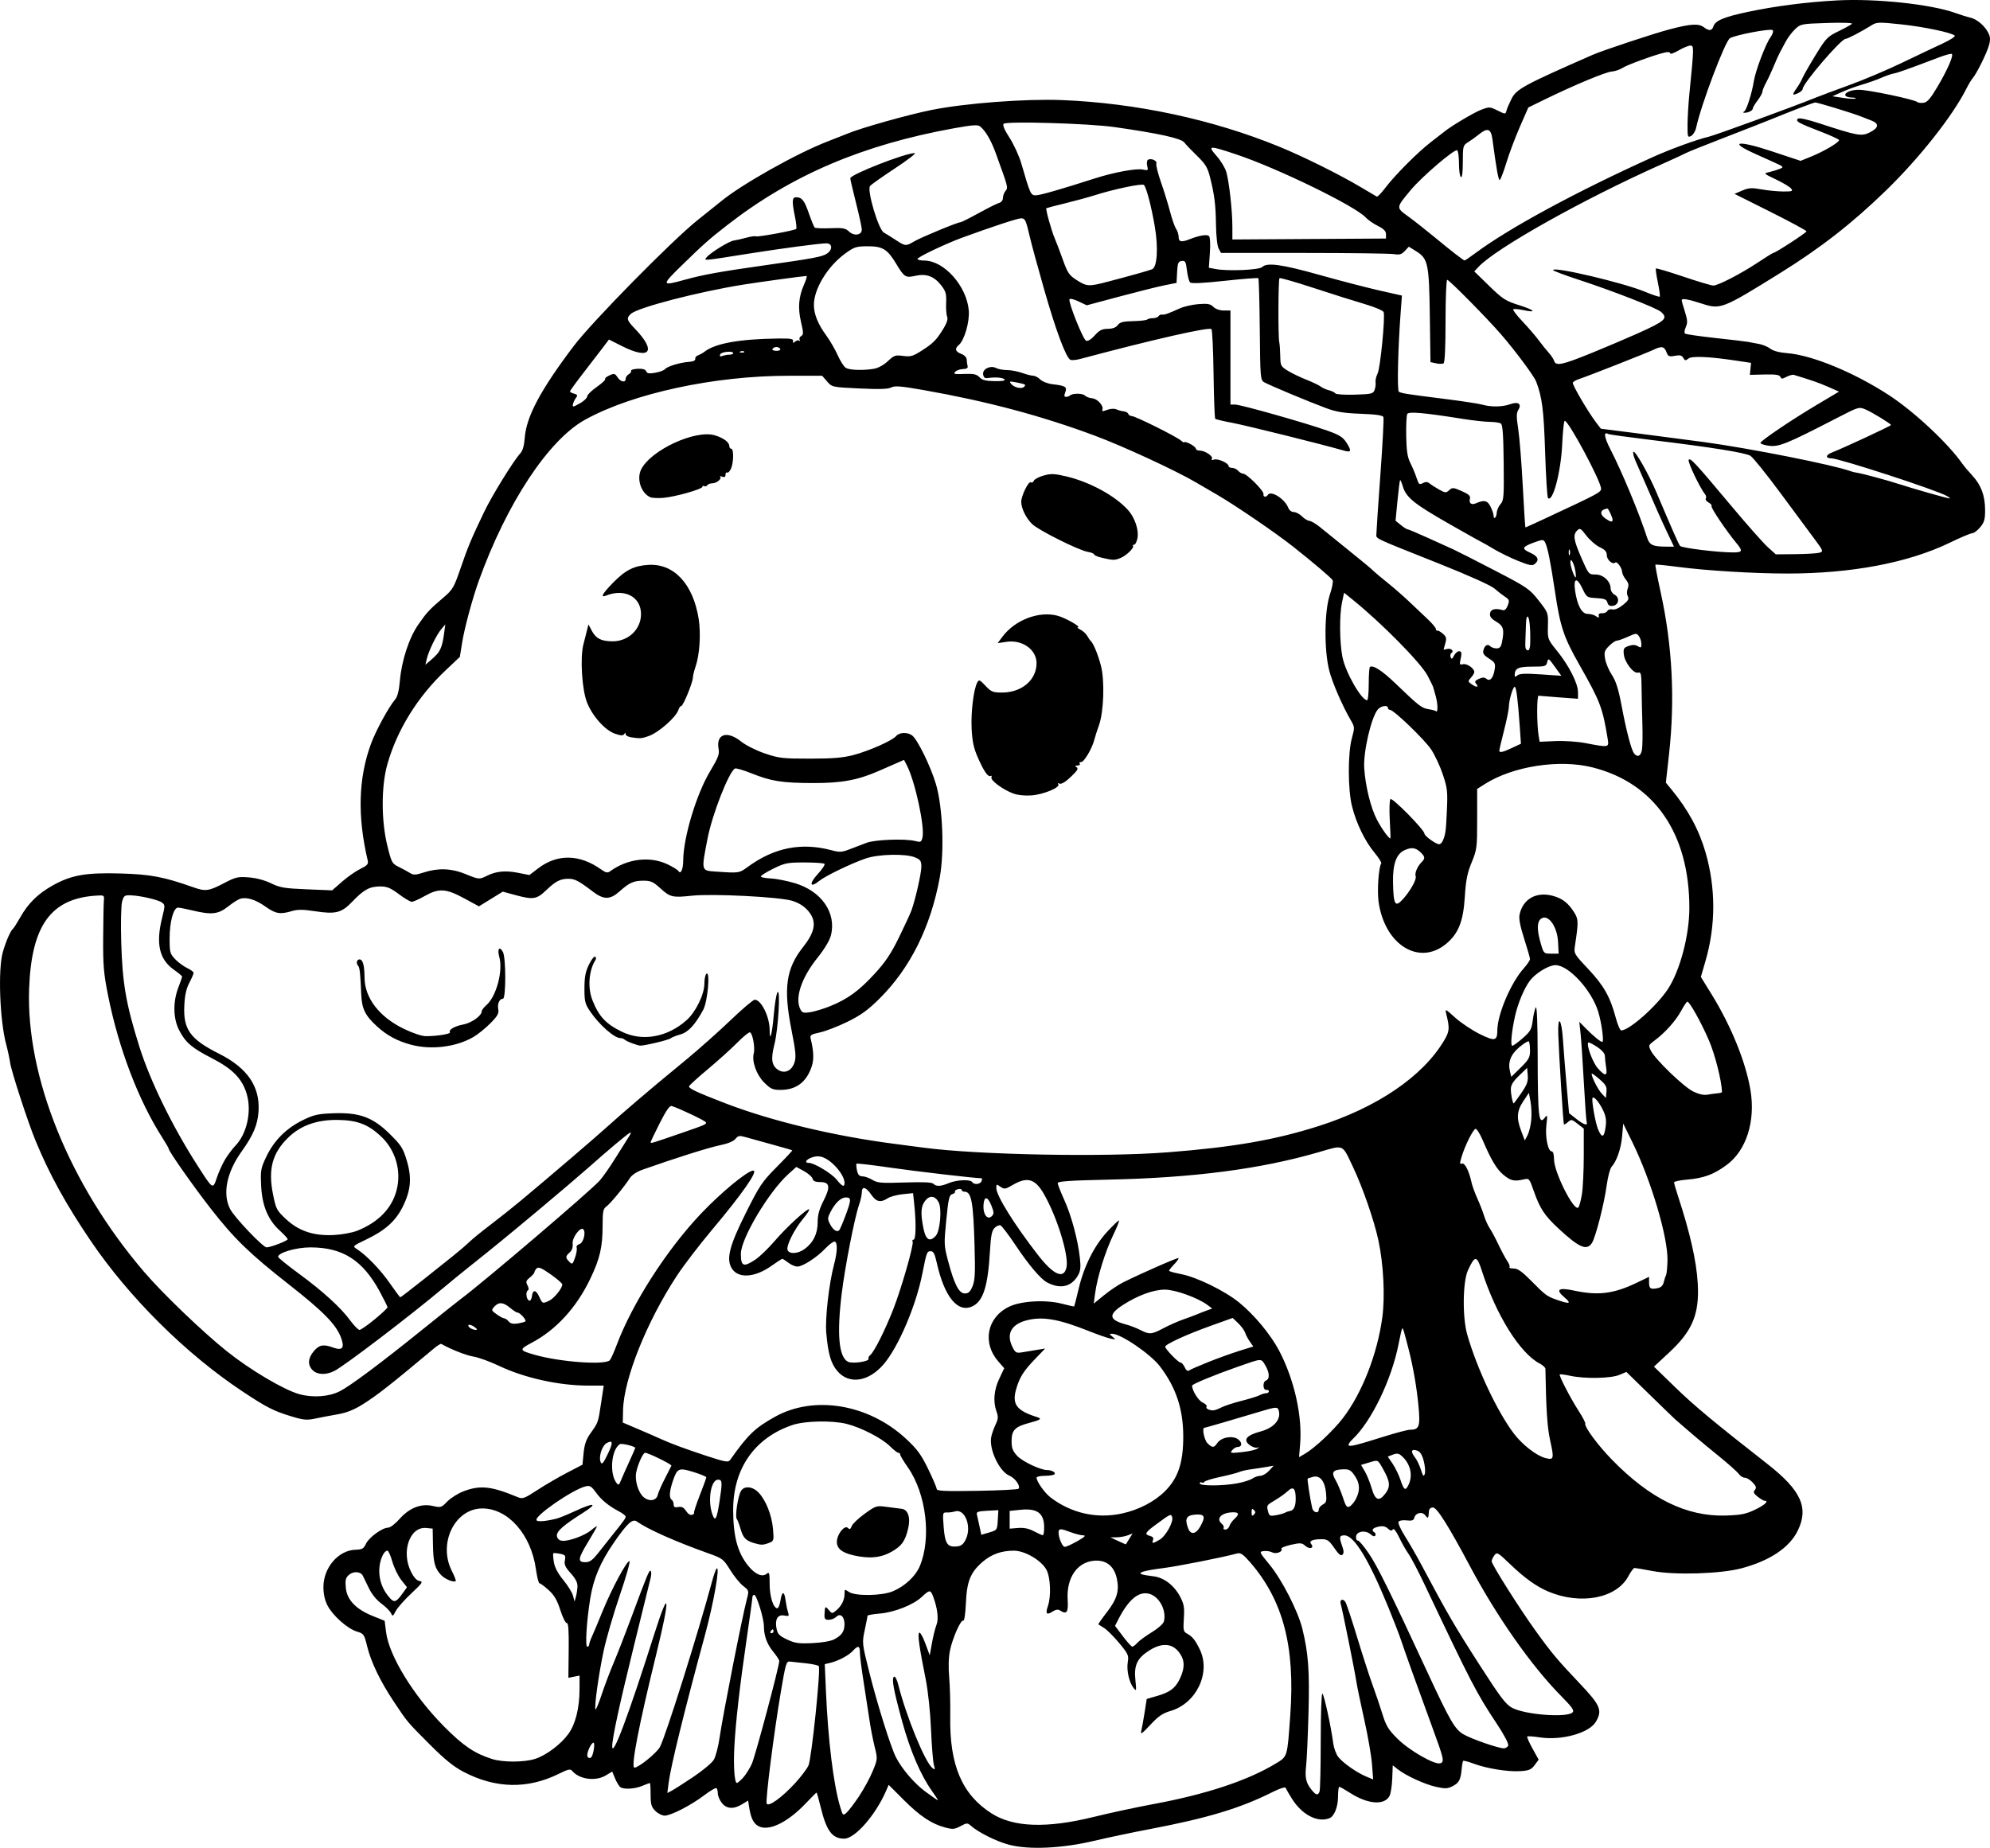 <?xml version="1.0" encoding="UTF-8" standalone="no"?>
<!-- Created with Inkscape (http://www.inkscape.org/) -->

<svg
   width="274.217mm"
   height="254.666mm"
   viewBox="0 0 274.217 254.666"
   version="1.1"
   id="svg5"
   xml:space="preserve"
   xmlns="http://www.w3.org/2000/svg"
   xmlns:svg="http://www.w3.org/2000/svg"><defs
     id="defs2" /><g
     id="layer1"
     transform="translate(55.821,148.709)"><path
       style="fill:#000000;stroke-width:0.265"
       d="m 83.167,105.519 c -1.764,-0.48 -4.183,-1.694 -5.229,-2.623 -0.438,-0.389 -0.551,-0.383 -1.405,0.077 -0.819,0.441 -1.072,0.462 -2.135,0.178 -1.862,-0.498 -3.457,-1.564 -5.705,-3.812 l -2.06,-2.06 -0.312,0.732 c -1.441,3.379 -4.315,6.685 -5.812,6.685 -1.665,0 -2.453,-1.069 -3.266,-4.432 -0.255,-1.055 -0.501,-1.918 -0.545,-1.918 -0.045,0 -0.698,0.651 -1.451,1.448 -2.374,2.51 -4.841,3.796 -6.305,3.285 -0.826,-0.288 -1.263,-1.04 -1.513,-2.603 l -0.164,-1.027 -0.83,0.506 c -1.173,0.716 -2.134,0.65 -2.795,-0.189 -0.302,-0.383 -0.548,-0.972 -0.548,-1.307 0,-0.336 -0.09,-0.666 -0.2,-0.734 -0.11,-0.068 -0.879,0.389 -1.708,1.016 -1.823,1.378 -4.558,2.781 -5.422,2.781 -0.347,0 -0.923,-0.292 -1.281,-0.649 -0.546,-0.546 -0.649,-0.903 -0.649,-2.249 0,-0.88 -0.045,-1.6 -0.1,-1.6 -0.055,0 -0.527,0.179 -1.05,0.397 -1.02,0.426 -2.486,0.516 -3.007,0.185 -0.176,-0.112 -0.504,-0.644 -0.729,-1.182 l -0.409,-0.978 -0.858,0.523 c -1.413,0.861 -3.672,0.567 -4.644,-0.605 -0.26,-0.313 -0.547,-0.252 -1.837,0.387 -4.319,2.14 -8.731,2.049 -13.16,-0.272 -1.354,-0.71 -2.595,-1.717 -4.63,-3.757 -3.15,-3.158 -3.056,-3.046 -4.963,-5.911 -1.866,-2.803 -3.145,-5.457 -3.668,-7.607 -0.407,-1.671 -0.473,-1.767 -1.417,-2.05 -1.282,-0.384 -3.314,-2.181 -4.04,-3.572 -0.379,-0.726 -0.572,-1.58 -0.575,-2.547 -0.009,-2.684 2.069,-5.1 4.437,-5.16 0.9,-0.023 1.106,-0.142 1.433,-0.833 0.419,-0.885 2.251,-2.21 3.056,-2.21 0.28,0 0.973,-0.527 1.539,-1.171 1.361,-1.546 2.983,-2.189 4.593,-1.821 1.121,0.256 1.195,0.234 2.023,-0.621 0.473,-0.488 1.495,-1.125 2.272,-1.415 2.269,-0.849 3.794,-0.684 7.35,0.796 0.752,0.313 0.912,0.258 2.778,-0.953 1.089,-0.707 2.933,-1.782 4.097,-2.388 l 2.117,-1.103 0.158,-1.608 c 0.116,-1.182 0.361,-1.894 0.926,-2.687 1.094,-1.536 1.07,-1.469 1.477,-4.161 l 0.37,-2.447 h -2.158 c -4.017,0 -8.779,-1.056 -12.282,-2.724 -1.237,-0.589 -2.82,-1.163 -3.517,-1.276 -0.998,-0.162 -3.092,-0.986 -4.437,-1.748 -0.082,-0.046 -0.558,0.258 -1.058,0.677 -5.976,5.005 -7.825,6.453 -9.829,7.7 -1.144,0.712 -2.201,1.127 -3.383,1.33 -0.946,0.163 -2.331,0.426 -3.079,0.584 -1.178,0.25 -1.617,0.21 -3.304,-0.302 -2.455,-0.746 -3.424,-1.241 -6.76,-3.457 -7.785,-5.17 -15.603,-12.934 -20.905,-20.761 -3.421,-5.051 -5.634,-9.069 -7.576,-13.758 -1.043,-2.517 -3.333,-9.546 -3.513,-10.781 -0.09,-0.619 -0.326,-1.72 -0.524,-2.448 -0.901,-3.314 -1.164,-10.398 -0.476,-12.792 0.431,-1.499 1.075,-2.968 1.41,-3.216 0.098,-0.073 0.552,-0.791 1.008,-1.596 1.083,-1.913 2.424,-3.227 4.448,-4.359 2.573,-1.439 4.562,-1.79 9.372,-1.652 4.128,0.118 5.953,0.465 10.021,1.906 1.654,0.586 2.119,0.525 4.162,-0.544 1.669,-0.873 1.963,-0.943 3.479,-0.824 1.02,0.08 2.193,0.393 3.056,0.815 1.225,0.599 1.842,0.703 4.912,0.828 l 3.512,0.143 1.37,-1.201 c 0.754,-0.661 1.887,-1.452 2.519,-1.759 0.928,-0.451 1.123,-0.665 1.017,-1.118 -1.446,-6.147 -1.301,-11.366 0.449,-16.133 0.664,-1.808 2.469,-5.117 3.341,-6.123 0.3,-0.347 0.518,-1.213 0.631,-2.514 0.248,-2.847 1.266,-5.95 2.564,-7.815 1.172,-1.683 1.477,-2.009 3.518,-3.754 1.197,-1.023 1.391,-1.361 2.284,-3.969 1.017,-2.97 1.449,-4.002 3.238,-7.745 1.075,-2.248 4.04,-7.057 4.986,-8.086 0.337,-0.367 0.54,-1.069 0.619,-2.15 0.215,-2.921 2.183,-6.61 6.748,-12.651 2.526,-3.342 13.582,-14.58 17.081,-17.363 1.455,-1.157 2.883,-2.302 3.173,-2.543 2.781,-2.316 10.461,-6.642 14.686,-8.272 1.237,-0.477 2.487,-0.969 2.778,-1.093 1.796,-0.765 8.348,-2.611 11.574,-3.261 4.628,-0.932 12.91,-1.562 17.951,-1.365 10.234,0.4 20.828,2.671 30.006,6.434 3.318,1.36 8.328,3.85 11.245,5.588 1.091,0.65 2.066,1.227 2.166,1.282 0.1,0.055 0.612,-0.469 1.138,-1.163 1.371,-1.811 4.505,-4.957 6.353,-6.378 0.873,-0.671 1.707,-1.317 1.852,-1.436 0.944,-0.768 4.056,-2.616 5.032,-2.989 1.123,-0.429 1.208,-0.425 2.264,0.097 1.09,0.539 1.098,0.54 1.235,0.018 0.075,-0.289 0.39,-1.024 0.698,-1.635 0.676,-1.339 1.707,-1.897 11.144,-6.04 1.441,-0.633 8.5,-2.971 10.704,-3.546 2.877,-0.751 3.935,-0.811 4.658,-0.264 0.71,0.537 1.11,0.499 1.308,-0.127 0.251,-0.792 1.454,-1.297 4.75,-1.996 3.788,-0.802 8.123,-1.359 12.314,-1.582 5.319,-0.283 12.907,0.524 16.272,1.731 0.728,0.261 1.653,0.549 2.056,0.639 0.9,0.202 1.968,1.098 2.476,2.075 0.292,0.562 0.319,0.961 0.113,1.72 -0.289,1.066 -1.698,3.914 -2.256,4.56 -0.189,0.218 -0.587,0.882 -0.885,1.476 -1.863,3.708 -6.439,9.505 -11.016,13.957 -4.674,4.545 -9.036,7.949 -14.697,11.465 -7.9,4.907 -8.148,5.004 -10.716,4.168 -1.913,-0.623 -2.778,-0.767 -2.778,-0.463 0,0.096 0.199,0.807 0.443,1.58 0.363,1.152 0.385,1.532 0.12,2.114 -0.178,0.39 -0.228,0.792 -0.112,0.892 0.116,0.101 1.997,0.376 4.18,0.613 2.183,0.236 4.207,0.478 4.498,0.536 0.291,0.058 0.964,0.184 1.495,0.28 0.531,0.096 1.245,0.392 1.587,0.658 0.395,0.307 1.249,0.533 2.342,0.619 3.431,0.27 9.256,2.68 14.042,5.81 3.454,2.259 8.127,6.628 10.071,9.417 0.23,0.331 0.858,1.076 1.395,1.656 1.208,1.305 1.745,2.773 1.745,4.768 0,1.264 -0.12,1.677 -0.685,2.348 -0.377,0.448 -0.866,0.814 -1.086,0.814 -0.221,0 -1.609,0.586 -3.085,1.302 -5.705,2.766 -13.54,4.256 -22.375,4.254 -4.668,-0.001 -11.16,-0.396 -15.162,-0.922 -1.623,-0.213 -2.99,-0.348 -3.039,-0.299 -0.049,0.049 0.275,1.742 0.719,3.764 1.618,7.371 2.002,14.803 1.156,22.386 l -0.434,3.893 0.763,0.926 c 2.29,2.777 3.801,5.562 4.698,8.659 1.428,4.926 1.428,10.069 0.002,14.99 l -0.639,2.204 1.422,2.299 c 2.736,4.423 4.753,9.373 5.408,13.273 0.722,4.299 -0.554,8.328 -3.274,10.337 -1.781,1.315 -3.147,1.821 -5.465,2.021 -0.982,0.085 -1.786,0.255 -1.786,0.379 0,0.124 0.225,0.91 0.499,1.748 1.71,5.218 2.584,9.061 2.765,12.163 0.246,4.214 -0.71,6.539 -3.913,9.515 l -2.12,1.97 2.971,2.886 c 2.569,2.496 5.448,4.889 12.63,10.502 4.676,3.654 5.766,6.045 4.208,9.229 -1.14,2.33 -3.847,4.14 -7.739,5.174 -2.89,0.768 -9.153,0.965 -12.232,0.384 -1.248,-0.235 -2.379,-0.428 -2.514,-0.428 -0.134,0 -0.514,0.506 -0.843,1.124 -1.63,3.065 -6.564,4.015 -11.043,2.126 -1.629,-0.687 -3.266,-1.861 -5.248,-3.762 -1.722,-1.652 -1.826,-1.71 -2.183,-1.222 -0.206,0.282 -0.375,0.645 -0.375,0.807 0,0.442 3.857,6.54 6.122,9.678 2.145,2.972 2.984,3.971 6.049,7.201 2.824,2.976 3.116,3.676 2.189,5.246 -0.917,1.553 -4.701,2.607 -7.716,2.151 -0.887,-0.134 -1.669,-0.188 -1.738,-0.12 -0.069,0.069 0.258,0.815 0.725,1.659 l 0.85,1.534 -0.555,0.746 c -0.468,0.629 -0.778,0.76 -1.983,0.835 -1.717,0.107 -4.646,-0.366 -6.44,-1.04 -0.719,-0.27 -1.36,-0.439 -1.425,-0.374 -0.065,0.065 -0.156,0.548 -0.204,1.075 -0.137,1.522 -0.355,1.948 -1.232,2.401 -0.706,0.365 -1.031,0.38 -2.296,0.103 -1.551,-0.339 -4.162,-1.539 -5.299,-2.436 l -0.673,-0.531 -0.07,1.811 c -0.038,0.996 -0.204,2.074 -0.369,2.394 -0.688,1.341 -2.987,1.172 -5.437,-0.401 -0.723,-0.464 -1.393,-0.843 -1.49,-0.843 -0.096,0 -0.175,0.601 -0.175,1.336 0,1.444 -0.518,2.735 -1.202,2.998 -1.632,0.626 -3.764,-0.486 -5.143,-2.682 -0.433,-0.69 -0.831,-1.373 -0.885,-1.519 -0.054,-0.146 -0.86,0.119 -1.791,0.587 -4.434,2.229 -8.954,3.594 -16.907,5.106 -2.401,0.457 -5.854,1.184 -7.673,1.616 -4.445,1.056 -9.075,1.263 -11.784,0.526 z m 11.784,-3.832 c 2.11,-0.524 5.801,-1.317 8.202,-1.763 7.247,-1.346 12.953,-3.238 16.805,-5.572 1.659,-1.005 1.598,-0.802 2.022,-6.742 0.671,-9.396 -0.995,-15.744 -5.502,-20.965 -0.959,-1.11 -1.343,-1.382 -1.783,-1.264 -2.042,0.551 -8.117,1.756 -10.218,2.026 -2.659,0.341 -3.639,0.634 -2.91,0.87 0.218,0.071 0.917,0.188 1.553,0.261 1.45,0.167 2.865,1.254 3.692,2.836 0.516,0.988 0.596,1.462 0.498,2.97 -0.106,1.622 -0.063,1.824 0.444,2.094 0.727,0.387 1.135,0.897 1.76,2.196 1.534,3.191 -0.462,7.398 -4.01,8.452 -1.128,0.335 -1.71,0.734 -2.828,1.938 -1.109,1.195 -1.372,1.376 -1.241,0.855 0.092,-0.364 0.3,-1.511 0.463,-2.55 l 0.296,-1.888 1.473,-0.426 c 1.656,-0.478 2.414,-1.026 2.996,-2.164 0.684,-1.338 0.796,-2.388 0.348,-3.256 -0.922,-1.783 -2.498,-2.082 -4.45,-0.844 -1.688,1.071 -2.14,2.026 -1.929,4.08 0.154,1.504 0.136,1.585 -0.248,1.102 -0.616,-0.775 -0.991,-2.449 -0.801,-3.575 0.154,-0.913 0.058,-1.126 -1.182,-2.617 -0.743,-0.892 -1.673,-1.825 -2.068,-2.071 -0.395,-0.247 -0.756,-0.473 -0.803,-0.504 -0.047,-0.03 0.469,-0.769 1.146,-1.641 1.416,-1.823 1.763,-2.977 1.402,-4.665 -0.376,-1.761 -1.496,-2.627 -3.188,-2.464 -2.318,0.223 -3.772,2.394 -3.591,5.365 0.108,1.781 -0.115,2.082 -1.087,1.467 -0.243,-0.154 -0.595,-0.094 -1,0.172 -0.811,0.531 -1.006,0.304 -0.639,-0.746 0.467,-1.341 0.367,-3.947 -0.192,-5.005 -0.688,-1.301 -2.971,-2.642 -4.497,-2.642 -1.701,0 -3.075,0.489 -4.287,1.526 -1.683,1.44 -2.188,2.678 -2.319,5.68 -0.062,1.427 -0.219,2.511 -0.35,2.429 -0.33,-0.204 -1.479,2.364 -1.845,4.122 -0.193,0.926 -0.232,2.273 -0.108,3.704 0.107,1.237 0.173,3.678 0.145,5.424 -0.105,6.668 1.626,10.727 5.679,13.316 3.037,1.94 7.635,2.095 14.155,0.476 z m -32.378,-2.862 c 0.654,-0.984 1.496,-2.536 1.87,-3.449 0.676,-1.649 0.678,-1.673 0.253,-3.38 -0.235,-0.946 -0.557,-2.613 -0.715,-3.704 -0.158,-1.091 -0.517,-3.431 -0.798,-5.199 -0.281,-1.768 -0.511,-3.584 -0.511,-4.035 0,-0.961 -0.256,-1.032 -0.951,-0.263 -0.577,0.638 -2,1.399 -3.124,1.669 l -0.768,0.185 0.164,3.755 c 0.294,6.759 1.036,12.795 1.949,15.869 0.379,1.275 0.395,1.289 0.914,0.819 0.291,-0.263 1.064,-1.283 1.718,-2.267 z m -8.858,-1.747 c 0.8,-0.864 1.641,-1.974 1.869,-2.466 0.422,-0.911 1.703,-13.237 1.423,-13.69 -0.076,-0.123 -0.887,-0.302 -1.801,-0.397 -0.914,-0.095 -1.899,-0.202 -2.188,-0.237 -0.481,-0.06 -0.588,0.3 -1.24,4.168 -0.966,5.725 -2.135,14.928 -1.956,15.394 0.206,0.536 2.041,-0.77 3.894,-2.771 z m 18.891,1.056 c -1.543,-2.147 -3.008,-5.564 -4.107,-9.578 -1.21,-4.42 -1.489,-5.956 -1.121,-6.183 0.143,-0.088 0.399,0.392 0.569,1.068 1.105,4.387 3.666,10.655 4.703,11.51 0.383,0.316 0.405,0.27 0.211,-0.441 -0.119,-0.437 -0.295,-2.639 -0.391,-4.895 -0.102,-2.406 -0.404,-5.249 -0.73,-6.879 -0.893,-4.458 -1.135,-6.187 -0.901,-6.421 0.121,-0.121 0.498,0.531 0.838,1.447 l 0.619,1.666 0.31,-1.72 c 0.17,-0.946 0.451,-2.069 0.623,-2.495 0.319,-0.789 0.132,-2.316 -0.482,-3.931 -0.345,-0.907 -0.488,-0.898 -1.552,0.1 -1.167,1.094 -3.786,2.128 -5.811,2.294 -0.91,0.075 -1.656,0.209 -1.658,0.298 -0.003,0.089 -0.177,0.974 -0.387,1.966 -0.381,1.797 -0.379,1.817 0.66,5.953 1.076,4.284 2.916,10.152 3.623,11.553 0.822,1.629 2.545,3.642 4.095,4.783 0.878,0.646 1.643,1.175 1.699,1.175 0.057,0 -0.308,-0.571 -0.81,-1.27 z m 53.405,0.058 c 0.088,-0.23 0.161,-3.392 0.161,-7.027 0,-3.647 0.102,-6.545 0.229,-6.467 0.231,0.143 1.19,4.535 1.488,6.817 0.089,0.681 0.403,1.545 0.698,1.919 0.652,0.829 2.538,2.152 3.847,2.699 l 0.964,0.403 -0.163,-2.117 c -0.09,-1.165 -0.573,-3.942 -1.075,-6.172 -0.501,-2.23 -0.991,-4.591 -1.087,-5.245 -0.2,-1.355 -1.931,-9.957 -2.139,-10.627 -0.205,-0.66 0.344,-0.846 0.675,-0.228 0.158,0.295 0.894,2.531 1.635,4.968 0.741,2.437 1.676,5.324 2.078,6.416 0.402,1.091 1.004,2.87 1.338,3.952 0.516,1.674 0.828,2.186 2.089,3.44 1.657,1.646 5.183,3.659 5.916,3.378 0.572,-0.22 0.494,-0.558 -1.213,-5.213 -2.025,-5.522 -3.646,-10.042 -4.175,-11.642 -0.265,-0.8 -1.067,-2.884 -1.783,-4.63 -2.722,-6.639 -4.727,-9.922 -6.06,-9.922 -0.698,0 -0.749,0.255 -0.298,1.502 0.229,0.634 0.237,0.959 0.029,1.167 -0.208,0.208 -0.521,-0.049 -1.124,-0.926 -0.714,-1.037 -0.966,-1.214 -1.727,-1.214 -1.281,0 -1.811,0.243 -1.458,0.669 0.468,0.564 -0.232,0.771 -0.817,0.241 -0.458,-0.415 -0.67,-0.43 -1.971,-0.138 -0.802,0.179 -1.394,0.429 -1.316,0.555 0.244,0.395 -0.733,0.772 -1.265,0.487 -0.266,-0.142 -0.788,-0.221 -1.161,-0.176 -0.664,0.081 -0.647,0.12 0.822,1.908 1.681,2.047 3.883,6.351 4.481,8.757 0.839,3.378 1.019,5.842 0.856,11.7 -0.088,3.17 -0.232,6.392 -0.32,7.162 -0.19,1.669 -0.04,2.379 0.7,3.321 0.636,0.808 0.921,0.879 1.149,0.286 z m -86.278,-2.02 c 1.281,-0.859 2.542,-1.912 2.802,-2.34 0.26,-0.428 0.623,-1.82 0.807,-3.093 0.449,-3.109 3.143,-16.782 3.759,-19.077 0.302,-1.127 0.291,-1.165 -0.518,-1.798 -0.455,-0.356 -1.26,-1.348 -1.789,-2.205 -0.919,-1.489 -1.052,-1.59 -2.985,-2.28 -4.572,-1.633 -8.355,-3.316 -9.883,-4.398 -0.589,-0.417 -1.316,0.252 -3.135,2.884 -1.864,2.697 -2.828,4.961 -3.27,7.684 -0.515,3.174 -0.731,6.69 -0.411,6.69 0.141,0 0.256,-0.131 0.256,-0.291 0,-0.16 0.174,-0.666 0.387,-1.124 0.213,-0.459 0.856,-1.991 1.43,-3.406 1.269,-3.131 3.425,-7.148 3.734,-6.956 0.124,0.077 -0.476,2.192 -1.335,4.702 -0.858,2.509 -1.854,5.931 -2.213,7.605 -0.69,3.218 -1.34,7.895 -1.126,8.108 0.07,0.07 0.455,-0.863 0.856,-2.072 0.401,-1.21 1.135,-3.152 1.63,-4.316 0.496,-1.164 1.542,-3.843 2.326,-5.953 2.354,-6.339 2.575,-6.872 2.785,-6.742 0.111,0.069 0.107,0.512 -0.009,0.986 -0.116,0.474 -1.178,4.79 -2.359,9.593 -1.953,7.941 -2.931,12.471 -2.931,13.581 0,1.733 2.236,-4.231 5.821,-15.527 2.081,-6.556 2.215,-5.165 0.267,2.769 -2.44,9.94 -3.551,15.713 -3.024,15.713 0.58,0 3.123,-2.074 3.528,-2.878 0.849,-1.685 5.205,-15.529 7.146,-22.713 0.245,-0.905 0.529,-1.73 0.633,-1.834 0.541,-0.541 -0.377,4.698 -1.629,9.3 -2.791,10.258 -4.677,17.934 -4.965,20.204 l -0.18,1.419 0.633,-0.336 c 0.348,-0.185 1.681,-1.039 2.962,-1.898 z m 6.84,0.124 c 0.368,-0.4 0.912,-1.263 1.209,-1.918 0.469,-1.035 3.778,-13.439 3.778,-14.164 0,-0.147 -0.365,-0.711 -0.812,-1.253 -0.878,-1.065 -1.305,-2.222 -1.305,-3.538 0,-1.076 -1.002,-4.329 -1.334,-4.329 -0.14,0 -0.254,0.159 -0.254,0.354 0,0.194 -0.348,2.725 -0.774,5.622 -0.958,6.522 -1.538,11.608 -1.715,15.036 -0.136,2.649 0.029,4.918 0.358,4.918 0.099,0 0.48,-0.327 0.848,-0.728 z m -28.653,-2.593 c 1.559,-0.51 3.563,-2.021 4.599,-3.467 0.962,-1.343 1.514,-3.561 1.519,-6.104 l 0.004,-1.912 -0.771,0.154 -0.771,0.154 0.043,-3.799 c 0.031,-2.714 -0.043,-3.783 -0.258,-3.743 -0.165,0.031 -0.567,-0.772 -0.893,-1.785 -0.448,-1.392 -0.842,-2.067 -1.618,-2.768 -0.564,-0.51 -1.127,-0.927 -1.25,-0.927 -0.123,0 -0.347,-0.883 -0.499,-1.962 -0.67,-4.773 -3.833,-8.357 -7.376,-8.357 -3.79,0 -6.14,4.801 -4.212,8.607 0.359,0.709 0.602,1.339 0.541,1.4 -0.243,0.243 -1.476,-0.258 -2.006,-0.816 -0.868,-0.915 -1.089,-1.728 -1.133,-4.164 l -0.04,-2.249 -0.885,-0.085 c -2.281,-0.218 -3.489,3.277 -2.092,6.048 0.394,0.782 0.793,1.209 1.182,1.264 0.513,0.073 0.37,0.286 -1.142,1.7 -0.951,0.889 -1.917,1.982 -2.148,2.428 -0.393,0.761 -0.436,0.778 -0.67,0.284 -0.138,-0.29 -0.737,-0.885 -1.331,-1.321 -0.66,-0.484 -1.325,-1.309 -1.707,-2.117 -0.344,-0.728 -0.722,-1.502 -0.839,-1.72 -0.317,-0.592 -1.32,-0.637 -1.927,-0.088 -0.437,0.396 -0.512,0.717 -0.411,1.766 0.159,1.657 1.396,2.953 3.702,3.88 l 1.651,0.664 0.195,1.564 c 0.409,3.271 3.787,8.767 7.999,13.013 2.634,2.655 4.193,3.71 6.614,4.475 1.502,0.475 4.443,0.465 5.925,-0.02 z m 7.796,-0.318 c 0.282,-0.479 0.464,-1.918 0.243,-1.918 -0.281,0 -0.857,1.165 -0.857,1.732 0,0.402 0.414,0.528 0.615,0.186 z M 152.006,91.86 c 0.091,-0.237 -0.554,-1.466 -1.582,-3.015 -2.794,-4.21 -3.493,-5.559 -9.934,-19.158 -0.883,-1.864 -1.876,-3.763 -2.207,-4.219 -0.331,-0.456 -0.912,-1.478 -1.291,-2.269 -0.433,-0.904 -0.763,-1.321 -0.886,-1.121 -0.146,0.237 -0.32,0.206 -0.682,-0.121 -0.346,-0.313 -0.718,-0.388 -1.297,-0.261 -0.821,0.18 -1.035,0.496 -0.543,0.8 0.148,0.091 0.196,0.285 0.106,0.43 -0.099,0.16 -0.352,0.092 -0.642,-0.17 -0.698,-0.631 -1.973,-0.428 -2.011,0.321 -0.016,0.321 0.092,0.559 0.241,0.529 0.149,-0.03 0.837,0.78 1.529,1.798 1.173,1.727 3.038,5.507 8.03,16.272 3.186,6.871 3.828,7.973 5.046,8.663 1.136,0.643 4.722,1.888 5.498,1.908 0.259,0.007 0.54,-0.167 0.625,-0.387 z m 8.868,-4.564 c 0.264,-0.264 -0.05,-0.715 -1.565,-2.248 -4.088,-4.136 -8.865,-10.938 -12.568,-17.895 -2.97,-5.581 -4.555,-8.099 -5.098,-8.099 -0.335,0 -0.537,0.191 -0.562,0.529 -0.072,1.008 -0.113,1.056 -0.48,0.571 -0.44,-0.58 -1.347,-0.394 -1.532,0.315 -0.096,0.368 -0.327,0.448 -1.056,0.363 -0.528,-0.062 -1.013,0.022 -1.119,0.193 -0.103,0.166 0.284,1.041 0.859,1.944 0.575,0.903 1.616,2.713 2.313,4.023 3.621,6.804 4.554,8.407 8.122,13.955 2.782,4.326 3.5,5.267 4.37,5.724 1.817,0.956 7.553,1.387 8.315,0.625 z m -59.959,-9.601 c 0.27,-0.298 1.167,-0.953 1.995,-1.456 0.827,-0.503 1.569,-1.16 1.647,-1.462 0.402,-1.536 -0.638,-3.482 -2.049,-3.836 -1.438,-0.361 -2.822,0.799 -4.231,3.545 l -0.451,0.88 1.084,1.436 c 0.596,0.79 1.181,1.436 1.299,1.436 0.118,0 0.436,-0.244 0.705,-0.542 z M 59.1,77.241 c 1.06,-0.545 1.437,-1.086 1.447,-2.08 0.011,-1.072 -0.569,-1.6 -1.135,-1.034 -0.223,0.223 -0.686,0.406 -1.029,0.406 -0.512,0 -0.617,-0.13 -0.589,-0.728 0.054,-1.169 0.093,-1.211 0.579,-0.633 0.444,0.528 0.485,0.531 1.019,0.085 0.744,-0.622 1.163,-1.449 1.163,-2.293 0,-0.664 0.025,-0.676 0.588,-0.282 0.88,0.616 4.576,0.561 6.098,-0.091 1.632,-0.699 3.082,-2.047 3.664,-3.407 1.654,-3.86 0.918,-10.032 -1.632,-13.672 -0.575,-0.821 -1.045,-1.606 -1.045,-1.745 0,-0.139 -0.115,-0.253 -0.256,-0.253 -0.141,0 -0.665,-0.41 -1.166,-0.91 -1.1,-1.1 -3.995,-2.589 -5.986,-3.079 -1.981,-0.487 -5.708,-0.412 -7.398,0.149 -5.217,1.733 -8.213,5.993 -8.213,11.68 0,3.647 0.596,5.891 2.046,7.703 0.972,1.215 1.96,1.644 2.588,1.122 0.342,-0.283 0.393,-0.094 0.393,1.439 0,1.724 0.512,3.327 1.062,3.327 0.14,0 0.331,-0.476 0.424,-1.058 0.213,-1.33 0.536,-1.361 0.705,-0.066 0.071,0.546 0.222,1.277 0.333,1.626 0.186,0.58 0.142,0.622 -0.508,0.498 -0.904,-0.173 -1.312,0.502 -1.073,1.775 0.144,0.77 0.375,1.012 1.445,1.521 1.084,0.515 1.6,0.591 3.478,0.507 1.28,-0.057 2.537,-0.27 2.998,-0.507 z m 3.345,-11.461 c -2.057,-0.358 -2.948,-0.956 -2.948,-1.979 0,-1.049 1.061,-2.39 1.524,-1.926 0.24,0.24 0.361,0.181 0.522,-0.255 0.115,-0.312 0.923,-1.08 1.794,-1.707 1.55,-1.115 1.616,-1.136 3.04,-0.94 0.8,0.11 1.719,0.229 2.042,0.264 0.903,0.097 1.267,1.25 0.883,2.792 -0.42,1.686 -0.858,2.3 -2.195,3.084 -1.358,0.796 -2.762,0.996 -4.661,0.666 z m -14.408,-1.835 c -1.095,-0.329 -1.466,-0.727 -1.814,-1.945 -0.172,-0.601 -0.408,-1.221 -0.524,-1.377 -0.251,-0.336 0.147,-3.029 0.563,-3.805 0.424,-0.792 1.606,-0.702 2.454,0.186 1.002,1.051 1.821,3.125 1.982,5.02 0.136,1.599 0.119,1.654 -0.574,1.918 -0.818,0.311 -1.057,0.311 -2.086,0.003 z m 2.729,12.175 c 0,-0.146 -0.052,-0.265 -0.117,-0.265 -0.064,0 -0.19,0.119 -0.28,0.265 -0.09,0.146 -0.037,0.265 0.117,0.265 0.154,0 0.28,-0.119 0.28,-0.265 z m -51.037,-5.331 0.532,-0.747 -0.79,-0.996 c -0.434,-0.548 -0.985,-1.68 -1.225,-2.517 -0.239,-0.837 -0.543,-1.521 -0.675,-1.521 -0.538,0 -1.12,1.398 -1.132,2.722 -0.013,1.432 0.495,2.743 1.483,3.824 0.605,0.661 0.872,0.549 1.806,-0.763 z M 23.752,69.935 c 0.018,-0.527 -0.268,-1.087 -0.927,-1.817 -0.759,-0.84 -0.923,-1.204 -0.806,-1.787 0.131,-0.653 0.057,-0.751 -0.677,-0.897 -0.453,-0.091 -0.868,-0.12 -0.922,-0.066 -0.054,0.054 -0.019,0.597 0.078,1.206 0.119,0.743 0.55,1.559 1.31,2.483 0.623,0.757 1.225,1.733 1.337,2.17 l 0.204,0.793 0.188,-0.661 c 0.104,-0.364 0.2,-1.004 0.215,-1.423 z m 2.954,-4.728 c 0.598,-0.764 1.376,-1.746 1.728,-2.183 1.634,-2.026 1.959,-2.474 1.959,-2.701 0,-0.134 -0.387,-0.448 -0.86,-0.698 -1.494,-0.79 -2.482,-1.596 -3.236,-2.641 -0.622,-0.862 -0.835,-0.987 -1.427,-0.842 -1.792,0.441 -7.105,4.109 -6.759,4.668 0.149,0.241 1.201,0.16 2.73,-0.212 0.379,-0.092 1.546,-0.566 2.594,-1.054 2.618,-1.217 3.215,-1.108 1.137,0.207 -2.803,1.774 -3.742,2.607 -3.652,3.239 0.05,0.352 0.305,0.594 0.682,0.647 0.873,0.124 3.125,-0.688 4.037,-1.456 0.432,-0.364 0.786,-0.595 0.786,-0.515 0,0.081 -0.536,1.029 -1.191,2.108 -1.425,2.346 -1.492,2.82 -0.403,2.82 0.636,0 0.998,-0.268 1.876,-1.389 z m 50.567,-1.786 c 0.843,-1.752 -0.142,-4.259 -1.504,-3.826 -0.291,0.093 -0.795,0.159 -1.121,0.148 -0.576,-0.019 -0.588,0.033 -0.431,2.027 0.179,2.287 0.517,2.782 1.817,2.654 0.61,-0.06 0.897,-0.292 1.24,-1.004 z m 15.372,0.267 c 1.025,-0.588 1.227,-0.792 0.787,-0.794 -0.326,-0.001 -1.182,-0.226 -1.902,-0.5 -1.026,-0.39 -1.338,-0.424 -1.441,-0.156 -0.206,0.537 0.413,2.241 0.814,2.241 0.199,0 0.983,-0.356 1.742,-0.791 z m 7.151,-0.328 0.452,-0.722 -0.681,0.259 c -0.375,0.142 -1.06,0.263 -1.524,0.268 l -0.843,0.009 1.057,0.5 c 0.581,0.275 1.064,0.479 1.072,0.454 0.008,-0.025 0.219,-0.37 0.467,-0.768 z m 4.182,0.132 c 0.864,-0.51 1.958,-2.508 1.718,-3.135 -0.174,-0.455 -0.2,-0.443 -2.216,1.037 -1.53,1.123 -1.655,1.364 -0.822,1.582 0.376,0.098 0.511,0.284 0.405,0.56 -0.202,0.527 -0.04,0.519 0.914,-0.045 z m -22.308,-2.693 0.081,-1.375 -1.536,0.08 c -1.21,0.063 -1.514,0.164 -1.432,0.477 0.057,0.218 0.218,0.946 0.359,1.617 l 0.255,1.221 1.097,-0.323 c 1.087,-0.32 1.097,-0.335 1.177,-1.697 z m 6.393,0.968 c -0.015,-1.933 -0.965,-2.632 -3.254,-2.396 l -1.5,0.155 v 1.222 1.222 l 1.156,-0.092 c 0.797,-0.063 1.476,0.076 2.183,0.449 0.565,0.298 1.116,0.547 1.225,0.553 0.109,0.006 0.195,-0.494 0.19,-1.113 z m 21.495,-0.066 c 0.788,-1.384 0.641,-1.762 -0.65,-1.669 -1.256,0.091 -1.51,0.571 -1.006,1.897 0.352,0.927 1.054,0.83 1.657,-0.228 z m 4.035,-0.097 c 0.086,-0.272 0.392,-0.707 0.679,-0.967 0.697,-0.631 0.659,-0.92 -0.122,-0.92 -1.619,0 -2.487,0.856 -1.608,1.585 0.217,0.18 0.329,0.433 0.249,0.562 -0.08,0.129 0.033,0.235 0.25,0.235 0.217,0 0.465,-0.222 0.552,-0.494 z M 43.329,58.21 c 0.405,-2.637 0.382,-2.992 -0.194,-2.992 -0.996,0 -1.471,2.828 -0.799,4.756 0.389,1.117 0.612,0.722 0.993,-1.764 z m -3.508,1.587 c -0.065,-0.065 0.287,-1.151 0.782,-2.413 0.495,-1.262 0.901,-2.38 0.901,-2.484 0,-0.104 -0.79,-0.434 -1.756,-0.732 -2.046,-0.632 -2.245,-0.545 -2.855,1.246 -0.478,1.402 -0.533,2.347 -0.152,2.582 0.146,0.09 0.265,0.378 0.265,0.64 0,0.361 0.155,0.447 0.638,0.355 0.471,-0.09 0.753,0.054 1.078,0.55 0.266,0.405 0.594,0.613 0.829,0.523 0.214,-0.082 0.335,-0.202 0.27,-0.267 z m 58.965,0.085 c 2.316,-0.503 4.478,-1.627 5.94,-3.088 1.798,-1.798 2.507,-3.93 2.503,-7.529 -0.004,-3.772 -0.994,-6.753 -3.208,-9.656 -1.298,-1.702 -5.4,-4.5 -6.597,-4.5 -0.411,0 -0.405,0.043 0.056,0.415 0.489,0.395 0.475,0.407 -0.28,0.253 -0.437,-0.089 -1.809,-0.568 -3.05,-1.064 -4.143,-1.657 -6.386,-2.03 -8.592,-1.429 -2.088,0.569 -2.757,1.928 -1.83,3.721 0.383,0.74 0.504,0.797 1.389,0.649 0.533,-0.089 1.446,-0.24 2.028,-0.336 l 1.058,-0.175 -1.28,1.327 c -1.685,1.747 -2.22,2.58 -2.702,4.208 -0.635,2.147 0.015,3.029 2.895,3.929 0.687,0.215 0.447,0.381 -1.162,0.805 -1.91,0.504 -2.382,0.998 -2.381,2.489 10e-4,0.983 0.152,1.377 0.787,2.054 0.715,0.763 3.199,1.94 4.095,1.94 0.623,0 1.206,0.308 1.053,0.557 -0.081,0.13 -0.675,0.237 -1.321,0.237 -0.646,0 -1.175,0.112 -1.175,0.249 0,0.528 1.124,2.119 1.932,2.734 2.862,2.179 6.362,2.965 9.842,2.21 z m 18.177,-0.484 c -0.247,-0.247 -0.318,-0.176 -0.318,0.318 0,0.494 0.071,0.564 0.318,0.318 0.247,-0.247 0.247,-0.388 0,-0.635 z m 4.311,0.367 c 0.147,-0.092 0.433,-0.192 0.637,-0.223 0.545,-0.082 0.812,-0.634 0.812,-1.679 0,-1.448 -0.337,-1.781 -1.088,-1.072 -0.343,0.323 -1.129,0.887 -1.748,1.252 -1.207,0.713 -1.2,0.701 -0.952,1.629 0.147,0.549 0.271,0.598 1.119,0.439 0.524,-0.098 1.073,-0.254 1.22,-0.346 z m 64.759,-0.415 c 1.345,-0.646 1.954,-1.222 1.292,-1.222 -0.126,0 -0.547,-0.25 -0.936,-0.556 -0.568,-0.446 -0.645,-0.631 -0.394,-0.934 0.249,-0.3 0.188,-0.511 -0.301,-1.031 -0.338,-0.36 -0.825,-0.654 -1.082,-0.654 -0.257,0 -0.634,-0.237 -0.837,-0.527 -0.203,-0.29 -1.49,-1.435 -2.859,-2.544 -2.085,-1.689 -3.449,-2.84 -5.924,-4.998 -0.167,-0.146 -1.743,-1.67 -3.501,-3.388 l -3.198,-3.124 -0.985,0.412 c -1.168,0.488 -4.738,0.552 -6.747,0.121 -0.745,-0.16 -1.399,-0.246 -1.453,-0.191 -0.145,0.145 1.48,3.284 2.608,5.037 0.535,0.832 0.943,1.606 0.906,1.72 -0.148,0.452 1.703,2.966 3.671,4.987 5.256,5.396 10.312,7.876 15.705,7.704 2.098,-0.067 2.765,-0.201 4.035,-0.811 z m -60.127,-0.022 c 0,-0.213 0.252,-0.523 0.56,-0.687 0.484,-0.259 0.543,-0.476 0.435,-1.599 -0.155,-1.618 -0.825,-2.453 -1.777,-2.214 -0.37,0.093 -0.71,0.206 -0.756,0.252 -0.078,0.078 0.326,2.695 0.622,4.041 0.144,0.654 0.915,0.829 0.915,0.208 z m 5.139,-1.504 c 0.58,-1.162 0.521,-2.111 -0.196,-3.163 -0.524,-0.769 -0.757,-0.894 -1.606,-0.867 -1.411,0.045 -1.663,0.403 -1.034,1.47 0.285,0.484 0.739,1.556 1.009,2.384 0.419,1.285 0.558,1.468 0.951,1.258 0.253,-0.135 0.648,-0.622 0.877,-1.082 z M 34.808,57.335 c 0.087,-0.364 0.528,-1.376 0.979,-2.249 0.451,-0.873 0.861,-1.677 0.91,-1.787 0.082,-0.181 -3.183,-1.785 -3.634,-1.785 -0.28,0 -1.022,1.654 -1.223,2.729 -0.209,1.113 0.3,2.78 1.035,3.392 0.778,0.647 1.742,0.498 1.933,-0.3 z M 135.124,57.073 c 0.679,-0.919 0.595,-1.64 -0.395,-3.376 -0.726,-1.273 -0.613,-1.227 -1.979,-0.818 l -1.024,0.307 0.524,0.889 c 0.288,0.489 0.714,1.541 0.946,2.339 0.493,1.695 1.027,1.878 1.928,0.659 z m -50.601,-0.599 c 0.333,-0.333 -0.445,-1.467 -1.23,-1.792 -1.41,-0.584 -2.861,-3.664 -2.523,-5.355 0.084,-0.421 0.352,-1.186 0.596,-1.699 0.364,-0.768 0.388,-1.083 0.135,-1.784 -0.498,-1.379 -0.367,-2.971 0.376,-4.54 l 0.684,-1.445 -0.788,-0.897 c -2.282,-2.599 -1.608,-6.098 1.46,-7.584 1.661,-0.804 5.095,-0.989 7.333,-0.394 0.862,0.229 1.595,0.388 1.629,0.353 0.034,-0.035 0.315,-1.135 0.625,-2.445 0.734,-3.099 2.147,-5.919 3.931,-7.846 0.788,-0.851 1.513,-1.547 1.613,-1.547 0.099,0 -0.264,0.923 -0.809,2.051 -1.085,2.249 -2.17,5.749 -2.471,7.977 l -0.193,1.428 1.429,-1.164 c 0.786,-0.64 1.96,-1.429 2.61,-1.754 2.508,-1.254 7.536,-3.46 7.644,-3.353 0.062,0.062 -0.206,0.445 -0.595,0.852 -0.39,0.407 -0.708,0.807 -0.708,0.889 0,0.082 0.744,0.292 1.654,0.466 2.159,0.413 6.007,2.292 7.994,3.905 2.082,1.689 4.353,4.424 5.523,6.651 2.075,3.948 3.209,8.99 2.892,12.849 l -0.15,1.824 0.856,-0.501 c 1.324,-0.775 3.869,-3.169 5.181,-4.874 2.642,-3.433 4.763,-8.862 5.439,-13.919 0.385,-2.877 0.163,-7.274 -0.532,-10.548 -0.585,-2.756 -2.198,-7.41 -3.542,-10.22 -1.51,-3.157 -1.132,-3.005 -4.81,-1.939 -7.909,2.293 -17.143,3.495 -28.773,3.748 -5.342,0.116 -7.078,0.233 -7.078,0.479 0,0.179 0.403,1.21 0.896,2.292 0.99,2.172 1.9,5.557 2.167,8.06 0.139,1.298 0.08,1.785 -0.29,2.412 -0.919,1.557 -2.441,1.884 -4.251,0.916 -0.884,-0.473 -2.52,-2.409 -4.346,-5.144 -0.944,-1.415 -1.869,-2.632 -2.054,-2.706 -0.185,-0.074 -0.553,0.082 -0.818,0.347 -0.378,0.378 -0.515,1.072 -0.64,3.235 -0.275,4.745 -0.908,6.794 -2.327,7.527 -2.067,1.069 -3.947,-1.191 -5.018,-6.03 -0.255,-1.154 -0.45,-1.521 -0.806,-1.521 -0.532,0 -0.573,0.108 -1.17,3.128 -0.873,4.413 -3.298,10.086 -5.322,12.45 -2.074,2.422 -4.749,2.828 -6.36,0.964 -0.909,-1.051 -1.291,-2.358 -1.551,-5.298 -0.173,-1.964 0.376,-6.793 1.069,-9.393 0.489,-1.834 0.509,-3.175 0.049,-3.175 -0.19,0 -0.755,0.432 -1.257,0.96 -1.169,1.231 -3.101,2.479 -3.838,2.479 -0.316,0 -0.877,-0.238 -1.247,-0.529 -0.37,-0.291 -0.743,-0.529 -0.829,-0.529 -0.086,0 -0.728,0.411 -1.427,0.913 -2.406,1.728 -4.771,1.845 -5.61,0.278 -0.686,-1.282 -0.203,-3.097 1.998,-7.499 1.903,-3.807 2.249,-4.322 4.275,-6.365 1.212,-1.222 2.172,-2.251 2.133,-2.287 -0.039,-0.036 -1.202,-0.374 -2.585,-0.752 -1.382,-0.378 -3.032,-0.835 -3.665,-1.016 -1.052,-0.301 -1.189,-0.283 -1.587,0.2 -0.274,0.332 -1.076,0.657 -2.156,0.875 -1.476,0.297 -6.207,1.792 -10.668,3.371 -0.761,0.269 -1.451,0.73 -1.712,1.141 -0.723,1.143 -2.732,3.572 -3.263,3.944 -0.419,0.294 -0.497,0.696 -0.497,2.569 0,3.009 -0.368,4.597 -1.717,7.406 -1.896,3.948 -4.689,6.998 -8.031,8.77 -1.789,0.949 -1.767,1.053 0.356,1.663 3.524,1.012 9.801,1.462 10.396,0.745 0.151,-0.182 0.581,-1.144 0.955,-2.138 2.15,-5.712 6.859,-13.048 11.574,-18.028 2.763,-2.919 6.448,-5.961 7.221,-5.961 0.731,0 -1.47,3.161 -5.728,8.227 -1.705,2.028 -3.86,4.847 -4.79,6.263 -4.164,6.343 -7.324,14.239 -7.419,18.535 l -0.038,1.705 2.117,0.901 c 1.164,0.495 2.474,1.066 2.91,1.268 1.48,0.684 3.689,1.505 6.588,2.45 2.549,0.831 2.924,0.894 3.178,0.534 2.465,-3.493 3.404,-4.398 6.169,-5.943 5.389,-3.011 12.893,-1.763 18.035,2.998 1.575,1.458 2.106,2.179 3.082,4.186 0.649,1.333 1.179,2.578 1.179,2.766 0,0.271 1.143,0.323 5.535,0.252 3.044,-0.049 5.624,-0.179 5.733,-0.288 z m 53.777,-0.607 c 0.594,-1.304 0.22,-2.838 -0.952,-3.898 -0.416,-0.376 -0.66,-0.416 -1.229,-0.2 l -0.71,0.27 0.671,0.987 c 0.369,0.543 0.86,1.556 1.091,2.251 0.477,1.436 0.692,1.548 1.129,0.59 z M 30.826,52.876 c 0.489,-1.07 0.89,-1.984 0.89,-2.03 0,-0.21 -1.871,-0.674 -2.113,-0.524 -1.2,0.741 -1.477,4.102 -0.444,5.388 0.233,0.29 0.335,0.24 0.533,-0.265 0.135,-0.343 0.645,-1.499 1.134,-2.57 z m 83.843,2.848 c 0.857,-0.158 1.799,-0.456 2.092,-0.661 0.293,-0.205 0.783,-0.373 1.089,-0.373 0.306,0 0.845,-0.315 1.198,-0.699 l 0.641,-0.699 -1.058,0.184 c -0.582,0.101 -1.535,0.246 -2.117,0.322 -0.582,0.076 -1.296,0.242 -1.587,0.369 -0.291,0.127 -1.452,0.427 -2.581,0.668 -1.128,0.241 -2.119,0.546 -2.201,0.68 -0.082,0.133 -0.26,0.174 -0.396,0.09 -0.135,-0.084 -0.246,-0.026 -0.246,0.128 0,0.37 3.148,0.365 5.166,-0.008 z m 25.708,-3.038 c -0.222,-0.881 -0.488,-1.311 -0.902,-1.463 -0.806,-0.295 -0.963,0.099 -0.35,0.878 0.281,0.357 0.665,1.142 0.853,1.745 0.276,0.886 0.378,0.999 0.528,0.592 0.102,-0.277 0.045,-1.065 -0.129,-1.752 z M 28.003,51.532 c 0.681,-1.454 0.621,-1.811 -0.227,-1.356 -0.58,0.31 -1.073,1.692 -0.879,2.46 0.165,0.651 0.39,0.426 1.106,-1.103 z M 157.77,49.728 c -0.38,-1.714 -0.544,-4.223 -0.637,-9.783 -0.003,-0.178 -0.349,-0.502 -0.77,-0.719 -2.726,-1.41 -6.027,-6.693 -7.981,-12.773 -0.698,-2.172 -0.964,-2.183 -1.928,-0.078 -0.714,1.56 -0.771,6.462 -0.102,8.82 1.323,4.663 4.164,10.695 6.448,13.69 1.175,1.54 3.1,3.033 4.327,3.354 1.181,0.309 1.228,0.129 0.642,-2.51 z m -40.376,1.239 c 0.353,-0.229 0.359,-0.261 0.03,-0.162 -0.227,0.069 -0.704,-0.096 -1.058,-0.366 -0.934,-0.71 -0.424,-1.342 1.498,-1.856 1.77,-0.474 2.782,-1.552 2.558,-2.725 -0.142,-0.742 -0.248,-0.739 -2.974,0.086 -2.735,0.828 -7.211,2.131 -7.318,2.131 -0.346,0 -0.004,1.681 0.431,2.117 0.667,0.667 0.903,0.664 1.357,-0.014 0.539,-0.806 2.116,-1.089 2.877,-0.515 0.607,0.458 0.542,1.058 -0.116,1.058 -0.192,0 -0.512,0.198 -0.712,0.44 -0.334,0.405 -0.23,0.427 1.31,0.267 0.92,-0.096 1.873,-0.303 2.117,-0.46 z m 17.619,-1.723 c 1.588,-0.498 3.143,-0.905 3.455,-0.905 1.286,0 1.441,-0.437 1.17,-3.307 -0.233,-2.473 -0.717,-5.289 -1.308,-7.607 -0.691,-2.711 -0.825,-3.154 -0.927,-3.052 -0.06,0.06 -0.28,0.995 -0.488,2.077 -0.944,4.914 -3.756,10.755 -6.348,13.184 -0.372,0.349 -0.619,0.726 -0.55,0.838 0.145,0.235 0.978,0.03 4.994,-1.228 z m -22.562,-3.967 c 0.443,-0.229 1.717,-0.647 2.831,-0.928 1.114,-0.282 2.233,-0.63 2.485,-0.774 0.253,-0.144 0.64,-0.262 0.86,-0.262 0.22,0 0.4,-0.119 0.4,-0.265 0,-0.146 -0.146,-0.235 -0.324,-0.198 -0.495,0.101 -0.58,-1.099 -0.091,-1.286 0.564,-0.216 0.521,-1.117 -0.102,-2.139 -0.577,-0.947 -0.367,-0.961 -3.848,0.259 -3.18,1.114 -6.218,2.373 -6.218,2.576 0,0.671 0.867,2.06 1.453,2.327 0.382,0.174 0.627,0.425 0.545,0.557 -0.152,0.247 0.247,0.493 0.86,0.53 0.189,0.011 0.706,-0.166 1.149,-0.395 z M -9.011,43.042 c 1.45,-0.734 5.657,-3.874 11.394,-8.504 2.405,-1.941 4.772,-3.827 5.259,-4.191 3.243,-2.419 17.908,-14.924 19.179,-16.354 0.437,-0.491 1.396,-1.864 2.132,-3.051 0.736,-1.187 1.569,-2.511 1.852,-2.942 0.369,-0.562 0.402,-0.717 0.117,-0.55 -0.498,0.293 -2.93,2.339 -5.689,4.786 -1.164,1.033 -4.245,3.655 -6.846,5.827 -4.597,3.839 -6.225,5.171 -9.68,7.918 -0.915,0.728 -2.453,1.985 -3.417,2.793 -4.727,3.964 -13.596,10.724 -15.035,11.459 -1.146,0.585 -2.346,0.547 -2.99,-0.097 -0.72,-0.72 -0.665,-1.651 0.156,-2.626 0.742,-0.882 1.31,-0.988 2.67,-0.496 1.297,0.469 1.616,0.037 1.055,-1.431 -0.676,-1.77 -2.457,-3.58 -7.12,-7.236 -5.439,-4.265 -7.543,-6.304 -10.77,-10.436 -2.399,-3.072 -5.834,-7.963 -5.834,-8.307 0,-0.082 -0.401,-0.777 -0.891,-1.544 -3.279,-5.131 -6.004,-12.283 -7.465,-19.591 -0.598,-2.993 -0.695,-4.131 -0.672,-7.865 0.015,-2.401 0.058,-4.723 0.096,-5.159 0.067,-0.785 0.054,-0.793 -1.123,-0.714 -6.177,0.412 -8.846,4.123 -9.173,12.753 -0.462,12.205 5.56,27.077 15.826,39.08 2.56,2.993 8.033,8.249 11.395,10.942 3.216,2.576 7.874,5.338 9.998,5.927 1.873,0.52 4.082,0.364 5.575,-0.392 z M 110.694,39.003 c 1.31,-0.523 3.237,-1.217 4.284,-1.543 l 1.903,-0.593 -0.479,-0.68 c -0.263,-0.374 -0.555,-0.927 -0.649,-1.229 -0.093,-0.302 -0.517,-0.881 -0.942,-1.288 l -0.772,-0.739 -3.128,1.123 c -3.268,1.173 -6.171,2.513 -6.169,2.846 0.002,0.32 1.801,2.179 2.108,2.179 0.156,0 0.419,0.297 0.584,0.659 0.189,0.415 0.408,0.577 0.59,0.437 0.159,-0.122 1.361,-0.65 2.67,-1.172 z m -46.839,-0.466 c -0.065,-0.106 0.052,-0.334 0.26,-0.507 0.531,-0.441 2.019,-3.405 3.132,-6.239 1.142,-2.908 2.902,-9.056 2.691,-9.398 -0.084,-0.136 -0.027,-0.248 0.127,-0.248 0.319,0 0.37,-2.241 0.107,-4.756 l -0.173,-1.659 -1.435,0.148 c -0.789,0.081 -1.719,0.334 -2.066,0.562 -0.973,0.637 -1.581,0.501 -2.27,-0.51 -0.729,-1.071 -1.291,-1.201 -1.291,-0.3 0,0.346 -0.176,1.126 -0.39,1.734 -0.6,1.7 -1.929,8.503 -2.38,12.182 -0.691,5.637 -0.401,8.792 0.866,9.424 0.632,0.315 3.055,-0.056 2.822,-0.433 z m 40.64,-4.189 c 0.79,-0.419 2.031,-0.967 2.759,-1.219 0.728,-0.252 1.561,-0.561 1.852,-0.688 0.291,-0.127 0.885,-0.36 1.32,-0.519 l 0.791,-0.287 -0.621,-0.469 c -1.335,-1.007 -4.478,-2.142 -5.912,-2.136 -1.568,0.007 -3.694,0.782 -5.732,2.09 -2.095,1.344 -1.998,2.07 0.36,2.702 0.585,0.157 1.48,0.5 1.989,0.763 1.271,0.656 1.549,0.635 3.194,-0.237 z M -4.187,33.12 c 0.974,-0.804 1.77,-1.548 1.768,-1.654 -0.002,-0.106 -0.487,-1.086 -1.078,-2.177 -2.337,-4.316 -5.097,-6.076 -9.534,-6.083 -1.969,-0.003 -4.465,0.725 -4.465,1.302 0,0.122 1.277,1.158 2.838,2.303 3.339,2.448 5.787,4.679 7.106,6.476 0.522,0.711 1.095,1.293 1.272,1.293 0.178,0 1.12,-0.657 2.094,-1.461 z m 13.719,1.037 c -0.333,-0.233 -0.683,-0.346 -0.779,-0.25 -0.212,0.212 0.459,0.664 0.994,0.67 0.251,0.003 0.174,-0.147 -0.216,-0.42 z m 7.045,-0.754 c 0.179,-0.179 -0.732,-1.204 -1.07,-1.204 -0.138,0 -0.605,-0.298 -1.038,-0.661 -0.939,-0.791 -1.563,-0.837 -2.175,-0.161 -0.432,0.477 -0.416,0.526 0.331,1.058 0.431,0.307 0.899,0.558 1.041,0.558 0.142,0 0.415,0.19 0.608,0.423 0.249,0.301 0.612,0.38 1.256,0.276 0.498,-0.081 0.969,-0.211 1.047,-0.289 z m 3.28,-2.848 c 0.681,-0.321 1.804,-1.713 1.804,-2.236 0,-0.152 -0.724,-0.784 -1.609,-1.404 -1.228,-0.862 -1.682,-1.055 -1.918,-0.819 -0.17,0.17 -0.31,0.409 -0.31,0.531 0,0.122 -0.284,0.451 -0.631,0.732 -0.533,0.432 -0.584,0.597 -0.33,1.072 0.194,0.363 0.208,0.619 0.039,0.723 -0.333,0.206 -0.181,1.267 0.199,1.394 0.158,0.053 0.326,-0.213 0.373,-0.59 0.12,-0.969 0.547,-0.947 1.011,0.053 0.453,0.976 0.454,0.976 1.371,0.544 z M 159.764,30.104 c -1.299,-1.094 -0.85,-1.411 1.333,-0.94 3.262,0.703 5.408,0.444 8.491,-1.024 l 1.828,-0.871 v 0.73 c 0,0.884 0.182,1.018 1.129,0.837 0.513,-0.098 0.778,-0.346 0.895,-0.836 0.091,-0.383 0.232,-0.812 0.314,-0.953 0.081,-0.141 0.171,-1.034 0.2,-1.984 0.096,-3.17 -2.227,-11.02 -4.836,-16.344 l -1.265,-2.581 -0.148,1.72 c -0.149,1.726 -0.74,3.452 -1.453,4.24 -0.21,0.232 -0.512,1.368 -0.67,2.523 -0.356,2.605 -1.529,7.19 -2.044,7.988 -0.701,1.087 -1.749,0.639 -4.536,-1.941 -1.984,-1.836 -2.622,-2.797 -3.467,-5.212 -0.622,-1.778 -0.635,-1.794 -1.435,-1.61 -1.263,0.29 -1.747,0.18 -2.722,-0.616 -0.952,-0.777 -1.698,-2.018 -2.88,-4.785 -0.39,-0.914 -0.841,-1.623 -1,-1.574 -0.35,0.106 -1.433,2.279 -1.902,3.817 -0.286,0.936 -0.281,1.088 0.028,0.969 0.392,-0.151 0.975,0.985 1.325,2.58 0.108,0.494 0.469,1.493 0.801,2.221 0.332,0.728 0.75,1.799 0.928,2.381 0.178,0.582 0.527,1.356 0.775,1.72 0.248,0.364 0.789,1.376 1.202,2.249 0.413,0.873 0.964,1.899 1.224,2.279 0.26,0.38 0.398,0.767 0.305,0.86 -0.093,0.093 0.165,0.169 0.572,0.169 0.558,0 1.143,0.408 2.373,1.654 2.03,2.056 2.196,2.179 3.621,2.678 1.744,0.611 2.031,0.514 1.016,-0.341 z M 2.291,27.826 c 1.559,-1.241 3.489,-2.779 4.289,-3.417 0.8,-0.638 1.812,-1.506 2.249,-1.927 0.437,-0.422 1.746,-1.489 2.91,-2.372 1.164,-0.883 3.027,-2.363 4.141,-3.29 3.856,-3.211 10.419,-8.825 12.016,-10.279 0.883,-0.803 2.727,-2.413 4.097,-3.577 2.829,-2.402 2.501,-2.129 6.733,-5.622 1.746,-1.441 4.501,-3.892 6.121,-5.445 1.621,-1.553 3.12,-2.824 3.332,-2.824 0.898,0 2.056,2.354 2.056,4.178 0,1.822 0.345,0.559 0.568,-2.08 0.124,-1.471 0.352,-2.873 0.505,-3.114 0.449,-0.706 0.113,5.097 -0.415,7.161 -0.518,2.028 -0.39,2.933 0.501,3.516 0.894,0.586 1.882,0.147 2.262,-1.006 0.246,-0.746 0.176,-1.517 -0.404,-4.448 -1.147,-5.795 -0.772,-8.482 1.599,-11.483 1.718,-2.173 1.901,-3.59 0.65,-5.015 -0.545,-0.621 -1.275,-1.071 -2.183,-1.347 -1.759,-0.535 -10.976,-1.001 -13.801,-0.698 -2.673,0.286 -2.999,0.209 -4.357,-1.033 -0.961,-0.878 -1.311,-1.035 -2.307,-1.035 -1.358,0 -1.951,0.266 -3.323,1.493 -1.275,1.14 -2.158,1.147 -3.633,0.028 -2.012,-1.526 -2.502,-1.783 -3.395,-1.785 -1.118,-0.002 -1.773,0.34 -3.1,1.615 -1.257,1.209 -1.781,1.29 -4.157,0.643 l -1.784,-0.485 -1.642,1.013 -1.642,1.013 -2.043,-1.107 c -2.507,-1.359 -3.482,-1.415 -5.434,-0.313 -0.774,0.437 -1.575,0.794 -1.781,0.794 -0.206,0 -1.008,-0.476 -1.783,-1.058 -1.137,-0.855 -1.629,-1.058 -2.553,-1.058 -1.467,0 -2.277,0.437 -3.827,2.064 -1.513,1.588 -2.303,1.791 -5.225,1.344 -1.615,-0.247 -2.342,-0.25 -3.135,-0.013 -1.613,0.483 -2.236,0.378 -3.635,-0.617 -1.367,-0.972 -2.618,-1.355 -3.505,-1.073 -0.29,0.092 -1.045,0.579 -1.677,1.081 -1.319,1.048 -2.268,1.151 -4.853,0.527 -0.873,-0.211 -1.777,-0.388 -2.008,-0.393 -0.634,-0.014 -1.167,1.939 -1.167,4.273 0,1.882 0.057,2.093 0.765,2.832 0.421,0.439 1.165,0.989 1.654,1.22 0.489,0.232 0.888,0.531 0.888,0.666 0,0.134 -0.267,0.754 -0.594,1.377 -0.423,0.806 -0.621,1.712 -0.688,3.142 -0.154,3.287 0.814,4.625 4.794,6.626 3.919,1.97 5.666,4.537 5.432,7.977 -0.125,1.829 -0.735,3.271 -2.32,5.48 -2.071,2.887 -2.666,5.843 -1.598,7.937 0.587,1.15 4.525,5.292 5.031,5.292 0.553,0 2.906,-0.908 2.906,-1.121 0,-0.112 -0.473,-0.63 -1.05,-1.152 -1.648,-1.489 -2.474,-3.455 -2.605,-6.202 -0.103,-2.149 -0.055,-2.416 0.721,-4.042 1.053,-2.206 2.729,-3.886 4.986,-4.999 1.54,-0.759 2.089,-0.884 4.214,-0.964 3.616,-0.135 5.446,0.533 7.794,2.844 1.58,1.556 1.835,1.954 2.352,3.674 0.719,2.394 0.565,4.117 -0.573,6.394 -0.972,1.944 -2.394,3.221 -4.967,4.458 -1.958,0.941 -1.96,0.944 -1.323,1.356 1.334,0.863 3.253,2.856 4.533,4.708 0.731,1.058 1.379,1.924 1.439,1.924 0.06,0 1.385,-1.016 2.944,-2.257 z M 0.826,-4.722 C -1.102,-5.241 -2.53,-6.015 -3.918,-7.295 c -1.611,-1.485 -2.047,-2.393 -2.128,-4.427 -0.107,-2.712 -0.209,-3.662 -0.413,-3.867 -0.323,-0.323 -0.21,-0.896 0.176,-0.896 0.458,0 0.682,0.81 0.695,2.514 0.02,2.797 2.025,5.411 5.408,7.051 1.267,0.614 2.488,1.019 3.072,1.019 1.501,0 3.426,-0.313 3.289,-0.534 -0.217,-0.351 0.635,-0.851 1.83,-1.075 1.14,-0.213 2.539,-1.203 2.539,-1.797 0,-0.166 0.289,-0.553 0.642,-0.861 1.38,-1.2 2.325,-4.713 1.79,-6.65 -0.309,-1.119 0.025,-1.572 0.502,-0.681 0.425,0.794 0.423,6.438 -0.002,6.438 -0.482,0 -0.794,0.705 -0.643,1.456 0.111,0.555 -0.097,0.925 -1.079,1.921 -0.669,0.679 -1.721,1.529 -2.338,1.891 -2.369,1.388 -5.819,1.817 -8.596,1.069 z M 31.271,-4.929 c -0.463,-0.171 -0.929,-0.4 -1.036,-0.509 -0.107,-0.109 -0.362,-0.198 -0.566,-0.198 -0.837,0 -2.916,-1.834 -4.168,-3.677 -0.707,-1.041 -0.79,-1.375 -0.787,-3.175 0.002,-1.56 0.141,-2.294 0.616,-3.27 0.337,-0.692 0.723,-1.189 0.858,-1.106 0.135,0.083 0.155,0.292 0.044,0.464 -0.917,1.428 -1.098,3.816 -0.42,5.533 0.884,2.239 1.844,3.269 4.052,4.349 2.81,1.374 6.227,0.78 8.872,-1.542 1.302,-1.143 2.505,-3.59 2.505,-5.093 0,-0.65 0.135,-1.266 0.301,-1.368 0.522,-0.323 0.14,3.864 -0.452,4.967 -1.117,2.076 -2.072,3.108 -3.156,3.411 -0.582,0.162 -1.194,0.406 -1.359,0.542 -0.286,0.234 -3.638,1.033 -4.197,1 -0.146,-0.009 -0.643,-0.155 -1.105,-0.326 z m 46.92,33.497 c 0.339,-0.811 0.388,-1.805 0.278,-5.622 -0.174,-6.049 -0.43,-7.415 -1.387,-7.415 -0.213,0 -0.388,-0.108 -0.388,-0.24 0,-0.132 -0.237,-0.178 -0.526,-0.102 -0.289,0.076 -0.469,0.23 -0.4,0.342 0.07,0.112 -0.094,0.262 -0.363,0.333 -0.421,0.11 -0.537,0.607 -0.83,3.564 -0.326,3.293 -0.316,3.528 0.249,5.657 0.853,3.218 1.499,4.47 2.305,4.47 0.502,0 0.746,-0.226 1.063,-0.985 z m 12.957,-2.674 c 0.309,-1.648 -1.318,-6.893 -3.11,-10.025 -1.216,-2.125 -2.296,-2.444 -4.3,-1.27 -1.033,0.605 -1.165,0.625 -1.701,0.25 -0.548,-0.384 -0.58,-0.372 -0.568,0.204 0.021,1.058 2.488,5.013 5.741,9.205 2.175,2.802 3.608,3.398 3.938,1.637 z m -67.506,-2.65 c -0.073,-0.199 0.091,-0.413 0.373,-0.487 0.539,-0.141 0.937,-1.62 0.547,-2.036 -0.397,-0.424 -1.569,1.146 -1.473,1.973 0.057,0.488 -0.087,0.914 -0.405,1.202 -0.606,0.548 -0.614,0.736 -0.057,1.293 0.406,0.406 0.462,0.366 0.791,-0.576 0.195,-0.557 0.295,-1.173 0.223,-1.369 z m 24.623,1.647 c 0.575,-0.381 1.76,-1.522 2.633,-2.536 1.698,-1.972 4.564,-4.599 4.781,-4.382 0.072,0.072 -0.305,0.653 -0.838,1.291 -1.22,1.459 -2.354,3.742 -2.139,4.304 0.227,0.592 1.399,0.538 2.304,-0.106 1.216,-0.866 1.845,-2.127 1.845,-3.698 0,-1.026 0.211,-1.806 0.803,-2.972 0.987,-1.943 0.876,-2.586 -0.449,-2.586 -0.667,0 -0.968,-0.132 -1.054,-0.464 -0.067,-0.255 -0.598,-0.725 -1.181,-1.044 l -1.059,-0.58 -1.087,0.978 c -2.702,2.431 -6.556,8.897 -6.556,11 0,1.736 0.361,1.88 1.998,0.795 z m 24.863,-3.282 c 0.597,-0.659 0.862,-3.747 0.396,-4.616 -0.494,-0.923 -1.232,-1.007 -1.857,-0.213 -0.599,0.761 -0.659,1.719 -0.239,3.81 0.32,1.593 0.877,1.927 1.699,1.019 z M -6.603,20.913 c 2.897,-1.148 4.773,-3.073 5.426,-5.568 0.707,-2.702 -0.144,-5.596 -2.203,-7.494 -1.76,-1.622 -3.243,-2.177 -5.915,-2.212 -2.824,-0.037 -5.07,0.756 -6.761,2.388 -2.25,2.17 -2.847,4.385 -2.135,7.914 0.398,1.974 0.507,2.182 1.762,3.355 1.774,1.658 3.83,2.345 6.606,2.207 1.091,-0.054 2.541,-0.32 3.221,-0.589 z M 60.668,18.873 c 0.839,-2.239 0.847,-2.548 0.065,-2.548 -0.69,0 -1.49,0.766 -2.139,2.051 -0.391,0.773 -0.394,0.938 -0.036,1.63 0.408,0.789 0.931,1.145 1.25,0.851 0.099,-0.091 0.486,-0.983 0.86,-1.983 z m 20.109,-1.459 c -0.529,-1.323 -1.024,-1.294 -1.08,0.064 -0.05,1.221 0.577,1.995 1.151,1.421 0.322,-0.322 0.312,-0.528 -0.071,-1.485 z M 162.16,15.908 c 0.141,-0.862 0.257,-3.256 0.258,-5.319 l 0.002,-3.751 -0.853,-0.668 c -0.79,-0.619 -0.888,-0.636 -1.325,-0.241 -0.259,0.235 -0.511,0.378 -0.56,0.318 -0.093,-0.114 -0.678,-9.457 -0.777,-12.412 -0.093,-2.782 0.451,-2.17 0.643,0.723 0.094,1.422 0.322,4.287 0.507,6.368 l 0.336,3.783 0.986,0.781 c 1.036,0.821 1.631,1.006 1.443,0.45 -0.062,-0.182 -0.239,-2.652 -0.393,-5.49 -0.155,-2.838 -0.358,-5.873 -0.453,-6.746 l -0.171,-1.587 0.912,0.925 c 1.035,1.05 2.013,1.851 2.258,1.851 0.259,0 -0.095,-2.628 -0.559,-4.152 -0.911,-2.988 -4.072,-6.432 -5.904,-6.432 -0.914,0 -2.713,1.091 -3.507,2.127 -0.78,1.018 -1.661,3.115 -2.059,4.902 -0.472,2.121 -0.653,4.083 -0.377,4.083 0.139,0 0.791,-0.474 1.449,-1.053 1.053,-0.927 1.218,-1.221 1.371,-2.45 0.096,-0.768 0.285,-1.574 0.419,-1.791 0.154,-0.248 0.25,2.153 0.258,6.485 0.016,8.66 0.149,9.817 0.998,8.705 0.345,-0.452 0.366,-0.35 0.208,0.996 -0.193,1.639 0.208,3.66 0.726,3.661 0.2,5.3e-4 0.322,0.424 0.326,1.124 0.008,1.769 2.753,7.203 3.341,6.615 0.131,-0.131 0.354,-0.944 0.495,-1.806 z M -24.729,10.963 c 0.376,-0.596 0.979,-1.39 1.34,-1.764 1.609,-1.668 2.281,-4.777 1.553,-7.185 -0.625,-2.069 -1.959,-3.428 -4.789,-4.878 -2.773,-1.421 -3.648,-2.174 -4.523,-3.887 -0.814,-1.594 -0.855,-3.86 -0.108,-5.827 0.291,-0.766 0.529,-1.458 0.529,-1.539 7e-5,-0.081 -0.514,-0.51 -1.141,-0.952 -2.017,-1.422 -2.504,-3.607 -1.603,-7.197 0.406,-1.618 0.404,-1.735 -0.035,-2.056 -0.53,-0.387 -2.995,-0.953 -4.342,-0.996 -0.818,-0.026 -0.928,0.059 -1.153,0.897 -0.137,0.509 -0.189,3.01 -0.116,5.556 0.163,5.686 0.656,8.527 2.504,14.42 1.463,4.668 4.522,10.933 7.943,16.272 2.233,3.484 2.168,3.445 2.758,1.698 0.274,-0.813 0.807,-1.965 1.183,-2.561 z m 85.284,3.364 c 0,-1.083 -1.634,-3.028 -2.967,-3.532 -0.494,-0.187 -0.968,-0.184 -1.521,0.009 -0.826,0.288 -1.094,0.758 -0.431,0.758 0.737,0 3.145,1.449 3.827,2.303 0.761,0.954 1.093,1.094 1.093,0.462 z m 14.379,0.013 c 1.079,-0.451 2.971,-0.529 3.216,-0.132 0.25,0.404 1.115,0.315 1.286,-0.132 0.084,-0.218 0.077,-0.397 -0.014,-0.397 -0.883,0 -9.097,-0.957 -12.624,-1.471 -2.46,-0.358 -4.525,-0.599 -4.589,-0.535 -0.064,0.064 -0.036,0.482 0.062,0.929 0.132,0.602 0.327,0.813 0.753,0.814 0.316,5.29e-4 0.932,0.219 1.369,0.486 0.699,0.426 1.235,0.47 4.45,0.361 2.522,-0.086 3.748,-0.031 3.954,0.176 0.404,0.404 1.002,0.377 2.137,-0.097 z m 30.071,-4.229 c 9.127,-0.712 14.801,-1.694 20.827,-3.607 8.118,-2.576 14.413,-6.866 17.349,-11.821 0.742,-1.252 0.776,-1.671 0.297,-3.623 -0.191,-0.78 -0.175,-0.773 1.238,0.497 0.788,0.708 2.3,1.718 3.361,2.243 2.088,1.034 2.423,0.965 2.432,-0.5 0.013,-2.212 1.845,-6.526 3.621,-8.528 0.484,-0.546 0.881,-1.129 0.881,-1.296 0,-0.166 -0.363,-1.435 -0.806,-2.818 -0.565,-1.764 -0.753,-2.76 -0.629,-3.335 0.464,-2.142 2.301,-3.177 4.566,-2.571 1.343,0.359 2.163,1.001 2.995,2.349 0.549,0.889 0.556,1.308 0.073,4.496 -0.169,1.113 -0.15,1.146 1.824,3.244 2.137,2.271 3.026,3.841 3.781,6.678 0.262,0.982 0.606,1.786 0.766,1.786 1.104,0 4.856,-3.322 6.421,-5.684 1.672,-2.524 2.97,-7.428 2.967,-11.209 -0.008,-10.248 -4.796,-17.197 -13.336,-19.355 -4.574,-1.156 -10.939,-0.176 -14.826,2.283 l -1.079,0.683 0.001,4.139 c 0.001,3.955 -0.033,4.222 -0.76,5.992 -0.607,1.476 -0.798,2.443 -0.943,4.763 -0.211,3.374 -0.885,5.061 -2.582,6.462 -3.732,3.082 -8.48,0.112 -9.301,-5.818 -0.211,-1.526 0.008,-4.702 0.364,-5.278 0.07,-0.114 -0.352,-0.785 -0.938,-1.491 -1.315,-1.585 -2.511,-4.06 -3.09,-6.395 -0.573,-2.314 -0.581,-7.294 -0.015,-9.365 0.391,-1.43 0.386,-1.558 -0.096,-2.381 -1.2,-2.051 -2.586,-5.237 -3.025,-6.956 -0.717,-2.806 -0.675,-8.18 0.082,-10.432 0.314,-0.935 0.488,-1.839 0.386,-2.007 -0.207,-0.342 -2.666,-2.432 -5.477,-4.653 -2.32,-1.834 -7.872,-5.629 -10.319,-7.054 -1.019,-0.593 -2.388,-1.392 -3.043,-1.775 -2.858,-1.672 -9.995,-4.972 -13.891,-6.424 -7.387,-2.753 -14.829,-4.738 -23.534,-6.279 -3.225,-0.571 -4.064,-0.641 -4.551,-0.381 -0.434,0.232 -1.629,0.27 -4.38,0.14 -3.772,-0.179 -3.785,-0.182 -4.464,-0.964 l -0.681,-0.785 h -4.661 c -10.202,0 -21.391,2.415 -27.977,6.038 -5.071,2.79 -10.836,11.528 -14.694,22.272 -0.856,2.382 -1.952,6.448 -2.269,8.418 l -0.325,2.017 -1.965,1.855 c -3.862,3.646 -6.693,8.22 -8.032,12.977 -0.844,2.999 -0.842,7.749 0.005,11.184 0.577,2.338 0.65,2.475 1.574,2.926 0.533,0.261 1.226,0.637 1.54,0.837 0.49,0.311 0.766,0.3 1.949,-0.082 1.946,-0.629 3.794,-0.557 5.683,0.221 1.875,0.772 1.927,0.777 2.994,0.244 1.254,-0.626 2.531,-0.747 4.266,-0.406 l 1.572,0.309 1.213,-0.926 c 2.636,-2.012 5.7,-1.959 8.662,0.15 0.651,0.463 0.893,0.515 1.238,0.263 2.37,-1.732 5.443,-2.118 7.87,-0.988 0.746,0.347 1.446,0.776 1.554,0.952 0.315,0.51 0.652,-0.237 0.657,-1.456 0.012,-3.162 1.821,-9.164 3.709,-12.304 1.103,-1.835 1.301,-2.355 1.169,-3.061 -0.389,-2.071 1.153,-2.587 3.093,-1.036 0.658,0.526 2.08,1.24 3.278,1.647 1.944,0.659 2.451,0.718 6.218,0.716 3.122,-0.002 4.543,-0.118 5.953,-0.487 2.189,-0.573 5.406,-2.001 5.919,-2.626 0.429,-0.523 1.569,-0.566 2.204,-0.083 0.753,0.572 2.544,4.232 3.28,6.703 0.937,3.145 1.186,9.313 0.522,12.914 -1.252,6.79 -4.069,12.453 -8.271,16.627 -1.627,1.616 -2.574,2.302 -4.448,3.221 -1.31,0.642 -3.016,1.303 -3.792,1.468 -1.252,0.266 -1.395,0.364 -1.269,0.869 0.415,1.666 0.463,2.846 0.155,3.783 -0.725,2.199 -2.14,3.268 -4.327,3.268 -1.061,0 -1.348,-0.132 -2.248,-1.031 -1.055,-1.055 -1.712,-2.905 -1.423,-4.009 0.21,-0.801 -0.186,-2.897 -0.547,-2.897 -0.178,0 -0.974,0.66 -1.77,1.468 -0.795,0.807 -2.607,2.438 -4.026,3.625 -1.419,1.186 -2.58,2.249 -2.58,2.362 0,0.307 1.091,0.815 4.927,2.297 6.338,2.448 14.946,4.521 23.282,5.605 1.147,0.149 3.038,0.397 4.202,0.551 7.456,0.985 24.764,1.312 33.47,0.633 z M 83.763,-39.362 c -1.43,-0.548 -3.114,-1.799 -2.967,-2.205 0.069,-0.189 0.023,-0.282 -0.101,-0.205 -0.346,0.214 -0.92,-0.602 -1.755,-2.494 -0.587,-1.332 -0.784,-2.236 -0.872,-4.011 -0.113,-2.272 0.269,-5.422 0.771,-6.36 0.239,-0.447 0.334,-0.411 1.14,0.444 0.791,0.839 1.019,0.932 2.285,0.932 2.703,0 4.749,-1.739 4.749,-4.035 0,-1.892 -1.959,-3.284 -4.157,-2.954 l -1.202,0.18 0.624,-0.844 c 1.735,-2.347 5.062,-3.626 7.631,-2.935 1.098,0.296 3.355,1.587 2.789,1.596 -0.143,0.002 0.026,0.151 0.376,0.331 0.35,0.18 0.766,0.565 0.926,0.856 0.16,0.291 0.363,0.589 0.452,0.661 0.372,0.304 1.016,1.855 1.433,3.451 0.538,2.056 0.39,6.399 -0.28,8.224 -0.234,0.637 -0.521,1.533 -0.638,1.993 -0.316,1.239 -1.462,3.144 -1.841,3.061 -0.182,-0.04 -0.255,0.049 -0.163,0.198 0.092,0.149 -0.048,0.273 -0.311,0.275 -0.346,0.003 -0.385,0.063 -0.141,0.218 0.256,0.163 0.187,0.369 -0.286,0.856 -1.087,1.119 -1.788,1.589 -2.09,1.402 -0.168,-0.104 -0.219,-0.061 -0.119,0.1 0.281,0.455 -2.077,1.429 -3.734,1.543 -0.932,0.064 -1.904,-0.044 -2.519,-0.279 z m -52.643,-7.738 c -0.4,-0.061 -0.729,-0.251 -0.732,-0.423 -0.003,-0.235 -0.053,-0.237 -0.199,-0.007 -0.146,0.229 -0.461,0.215 -1.253,-0.054 -1.379,-0.469 -3.14,-2.438 -3.878,-4.336 -0.69,-1.774 -0.959,-6.124 -0.492,-7.955 0.167,-0.655 0.393,-1.548 0.502,-1.984 l 0.199,-0.794 0.448,0.852 c 0.572,1.087 1.274,1.455 2.819,1.478 2.201,0.033 3.974,-1.638 3.974,-3.747 0,-2.39 -2.262,-3.585 -4.829,-2.55 -0.824,0.332 -0.495,-0.273 0.958,-1.761 1.716,-1.758 2.893,-2.355 4.882,-2.477 3.517,-0.215 6.157,2.609 6.929,7.411 0.33,2.052 0.143,4.964 -0.425,6.615 -0.2,0.582 -0.366,1.265 -0.368,1.519 -0.005,0.654 -1.339,3.905 -1.602,3.905 -0.12,0 -0.293,0.235 -0.385,0.523 -0.323,1.017 -2.708,3.121 -4.103,3.621 -0.95,0.34 -1.189,0.356 -2.448,0.165 z m 64.955,-24.725 c -0.618,-0.139 -1.124,-0.348 -1.124,-0.466 0,-0.118 -0.391,-0.278 -0.868,-0.355 -1.23,-0.2 -6.758,-2.96 -7.671,-3.83 -0.834,-0.795 -1.518,-2.189 -1.509,-3.076 0.009,-0.844 1.003,-2.874 1.314,-2.681 0.149,0.092 0.337,-0.005 0.418,-0.216 0.081,-0.211 0.688,-0.535 1.348,-0.72 1.026,-0.287 1.483,-0.27 3.135,0.12 3.241,0.764 6.764,2.689 8.519,4.655 0.913,1.022 1.49,2.738 1.286,3.825 -0.097,0.516 -0.309,0.937 -0.473,0.937 -0.163,0 -0.23,0.067 -0.148,0.149 0.237,0.237 -0.957,1.391 -1.752,1.693 -0.825,0.313 -0.935,0.312 -2.476,-0.033 z m -62.288,-8.359 c -1.281,-0.568 -1.919,-2.537 -1.248,-3.851 1.36,-2.663 7.449,-5.475 10.135,-4.681 1.199,0.354 2.005,0.957 2.005,1.498 0,0.196 0.119,0.356 0.265,0.356 0.362,0 0.335,1.938 -0.039,2.757 -0.167,0.366 -0.405,0.603 -0.529,0.526 -0.124,-0.077 -0.226,0.059 -0.226,0.301 0,0.308 -0.137,0.388 -0.455,0.266 -0.25,-0.096 -0.375,-0.095 -0.277,0.003 0.273,0.273 -0.487,0.909 -1.085,0.909 -0.293,0 -0.607,0.121 -0.699,0.269 -0.091,0.148 -0.277,0.2 -0.412,0.117 -0.135,-0.084 -0.246,-0.044 -0.246,0.087 0,0.33 -3.809,1.408 -5.424,1.535 -0.728,0.057 -1.521,0.016 -1.764,-0.092 z m 4.145,87.683 c 3.51,-1.212 3.607,-1.254 3.514,-1.533 -0.071,-0.213 -3.682,-1.933 -4.705,-2.241 -0.281,-0.085 -0.762,0.602 -1.654,2.362 -0.691,1.365 -1.257,2.553 -1.257,2.642 0,0.176 0.214,0.112 4.101,-1.23 z M 155.179,5.65 c 0.069,-0.75 0.024,-1.899 -0.1,-2.554 l -0.224,-1.191 -0.768,1.151 c -0.899,1.347 -0.967,2.342 -0.281,4.137 l 0.487,1.276 0.381,-0.728 c 0.21,-0.4 0.437,-1.341 0.506,-2.091 z m 10.248,0.971 c 0.131,-0.958 0.047,-1.49 -0.374,-2.36 -0.519,-1.071 -1.215,-1.889 -1.419,-1.667 -0.187,0.204 0.372,3.426 0.752,4.337 0.525,1.258 0.839,1.164 1.041,-0.31 z M 153.807,1.942 c 0.791,-1.148 0.96,-1.614 0.892,-2.447 l -0.084,-1.03 -1.124,1.083 c -0.82,0.79 -1.124,1.291 -1.121,1.852 0.003,0.738 0.248,1.96 0.392,1.96 0.038,0 0.509,-0.638 1.046,-1.418 z m 10.814,-1.885 c -0.556,-0.483 -1.047,-0.843 -1.092,-0.8 -0.177,0.167 0.801,2.147 1.351,2.735 l 0.583,0.624 0.085,-0.841 c 0.07,-0.697 -0.089,-0.991 -0.926,-1.718 z m 16.253,1.91 c 0.327,-0.023 0.593,-0.106 0.591,-0.184 -0.051,-1.569 -0.962,-5.165 -1.802,-7.113 -1.062,-2.463 -2.66,-5.332 -2.97,-5.332 -0.092,0 -0.475,0.567 -0.852,1.259 -0.752,1.383 -2.198,3.003 -3.629,4.07 -0.898,0.669 -0.913,0.708 -0.534,1.45 0.623,1.221 4.523,4.975 5.823,5.607 0.786,0.382 1.461,0.529 1.984,0.432 0.437,-0.08 1.062,-0.165 1.389,-0.188 z M 155.011,-3.928 c 0,-0.6 -0.074,-1.164 -0.163,-1.254 -0.09,-0.09 -0.675,0.264 -1.3,0.787 -1.206,1.008 -1.617,2.091 -1.289,3.396 l 0.176,0.7 1.289,-1.269 c 1.128,-1.111 1.289,-1.405 1.289,-2.36 z m 10.489,2.327 c -0.09,-0.546 -0.165,-1.244 -0.167,-1.552 -0.002,-0.361 -0.388,-0.815 -1.086,-1.277 -0.595,-0.394 -1.137,-0.662 -1.203,-0.597 -0.299,0.299 0.592,2.728 1.295,3.529 1.028,1.17 1.366,1.14 1.16,-0.103 z m -106.957,-8.427 c 2.417,-0.974 3.978,-2.104 6.116,-4.428 1.532,-1.665 2.283,-2.784 3.397,-5.059 0.787,-1.607 1.56,-3.279 1.718,-3.715 0.549,-1.516 1.365,-5.12 1.365,-6.031 0,-0.783 -0.125,-0.969 -0.86,-1.279 -1.286,-0.542 -5.044,-0.461 -6.813,0.148 -2.004,0.69 -5.542,2.398 -6.389,3.085 -1.291,1.047 -1.457,0.416 -0.238,-0.906 0.631,-0.685 1.061,-1.332 0.954,-1.438 -0.106,-0.106 -1.347,-0.193 -2.757,-0.193 -2.368,0 -2.699,0.067 -4.347,0.879 -0.981,0.483 -1.729,0.967 -1.663,1.074 0.067,0.108 0.693,0.222 1.393,0.253 0.7,0.032 2.153,0.315 3.23,0.63 3.713,1.085 5.813,4.093 5.029,7.204 -0.18,0.717 -0.876,1.879 -1.851,3.095 -2.242,2.795 -3.162,5.604 -2.338,7.143 0.243,0.454 0.446,0.505 1.389,0.35 0.607,-0.1 1.806,-0.465 2.664,-0.811 z m 100.332,-8.852 c -0.11,-2.215 -1.429,-3.972 -2.386,-3.178 -0.531,0.441 -0.532,1.532 -0.003,3.351 0.411,1.413 0.428,1.43 1.443,1.43 h 1.027 l -0.08,-1.603 z m -21.406,-5.871 c 1.035,-1.138 1.947,-2.761 1.787,-3.179 -0.167,-0.435 0.236,-1.382 0.848,-1.994 0.489,-0.489 0.448,-0.739 -0.224,-1.365 -0.657,-0.612 -1.219,-0.673 -2.174,-0.238 -1.116,0.508 -1.618,1.915 -1.573,4.401 0.057,3.107 0.291,3.523 1.335,2.375 z m -90.178,-4.531 c 3.598,-2.62 7.341,-3.351 11.485,-2.242 1.105,0.295 1.409,0.277 2.51,-0.149 0.689,-0.267 1.73,-0.664 2.312,-0.882 1.175,-0.44 5.313,-0.593 6.671,-0.246 0.769,0.197 0.866,0.154 1.018,-0.451 0.361,-1.438 -1.004,-7.77 -2.155,-9.996 l -0.378,-0.73 -1.189,0.519 c -0.654,0.285 -1.711,0.747 -2.35,1.026 -2.853,1.246 -5.09,1.655 -8.991,1.645 -4.304,-0.012 -5.758,-0.243 -8.534,-1.354 -1.099,-0.44 -2.11,-0.731 -2.246,-0.647 -0.86,0.531 -3.116,6.31 -3.764,9.639 -0.882,4.533 -0.909,4.424 1.154,4.565 3.239,0.222 3.185,0.23 4.457,-0.696 z m 95.694,-3.539 c 0.387,-0.893 0.44,-1.28 0.571,-4.173 0.12,-2.651 0.069,-3.106 -0.567,-4.998 -0.384,-1.145 -1.107,-2.69 -1.606,-3.433 -0.93,-1.386 -5.156,-5.453 -5.666,-5.453 -0.156,0 -0.284,-0.119 -0.284,-0.265 0,-0.435 -0.946,-0.299 -1.38,0.198 -0.919,1.054 -2.042,5.894 -1.886,8.136 0.173,2.503 0.895,5.424 1.742,7.053 0.641,1.233 1.622,2.602 1.865,2.604 0.031,2.48e-4 -0.01,-1.161 -0.089,-2.58 -0.08,-1.419 -0.038,-2.699 0.092,-2.845 0.242,-0.27 4.678,4.238 4.688,4.763 0.006,0.318 1.58,1.455 2.014,1.455 0.168,0 0.396,-0.208 0.507,-0.463 z m 27.453,-12.568 c 0.077,-0.473 0.103,-2.051 0.058,-3.506 -0.045,-1.455 -0.095,-3.676 -0.11,-4.936 -0.025,-2.042 -0.079,-2.278 -0.491,-2.173 -0.629,0.159 -1.848,-1.423 -1.962,-2.545 -0.078,-0.766 0.008,-0.909 0.682,-1.137 0.538,-0.182 0.918,-0.17 1.257,0.042 0.419,0.262 0.486,0.219 0.486,-0.31 0,-0.337 -0.152,-0.821 -0.337,-1.074 -0.319,-0.436 -0.401,-0.432 -1.521,0.076 -0.651,0.295 -1.342,0.54 -1.535,0.543 -0.193,0.003 -0.675,0.333 -1.07,0.733 -0.631,0.639 -0.696,0.857 -0.533,1.791 0.102,0.585 0.524,1.58 0.938,2.211 0.556,0.848 0.903,1.95 1.331,4.228 0.666,3.537 1.341,6.108 1.73,6.586 0.473,0.582 0.934,0.356 1.078,-0.529 z m -17.901,-0.244 1.224,-0.575 -0.176,-2.534 c -0.251,-3.612 -0.47,-5.312 -0.684,-5.312 -0.247,0 -0.799,1.871 -0.799,2.709 0,0.365 -0.298,1.836 -0.661,3.271 -0.364,1.434 -0.661,2.7 -0.661,2.812 0,0.335 0.465,0.237 1.758,-0.371 z m 13.184,-1.211 c -0.711,-4.344 -1.021,-5.157 -3.912,-10.253 -2.164,-3.813 -2.632,-5.217 -3.353,-10.054 -0.614,-4.117 -1.017,-6.125 -1.365,-6.8 -0.212,-0.411 -0.328,-0.417 -1.331,-0.063 -1.841,0.65 -1.979,0.917 -0.756,1.465 1.122,0.502 1.335,1.009 0.661,1.568 -0.334,0.277 -0.738,0.202 -2.307,-0.43 -1.046,-0.421 -2.545,-1.153 -3.332,-1.626 -0.786,-0.473 -1.462,-0.861 -1.502,-0.861 -0.04,0 -2.079,-1.142 -4.532,-2.539 -4.915,-2.798 -6.046,-3.703 -6.493,-5.195 -0.165,-0.551 -0.342,-0.96 -0.392,-0.909 -0.051,0.051 -0.212,1.331 -0.359,2.846 l -0.267,2.754 0.732,0.594 c 0.402,0.327 0.826,0.595 0.94,0.595 0.115,7.94e-4 1.365,0.527 2.778,1.17 1.413,0.643 2.986,1.356 3.496,1.585 0.509,0.229 3.069,1.529 5.687,2.89 4.534,2.355 4.825,2.554 6.085,4.157 1.317,1.674 1.324,1.694 1.278,3.506 -0.046,1.816 -0.041,1.829 1.268,3.453 1.641,2.035 2.878,4.473 2.878,5.672 v 0.915 l -2.58,-0.19 c -1.419,-0.104 -2.699,-0.208 -2.844,-0.23 -0.268,-0.041 -0.267,3.929 0.002,5.535 l 0.136,0.812 2.18,-0.096 c 1.23,-0.054 3.045,0.069 4.164,0.284 3.204,0.614 3.227,0.609 3.037,-0.555 z m -23.706,-5.933 c -0.18,-0.63 -0.342,-1.205 -0.359,-1.277 -0.017,-0.073 -0.355,-0.757 -0.75,-1.521 -0.902,-1.742 -6.291,-7.215 -10.29,-10.452 l -1.226,-0.992 -0.286,1.336 c -0.37,1.727 -0.34,5.505 0.061,7.527 0.419,2.117 2.612,5.953 3.403,5.953 0.12,0 0.218,-0.992 0.218,-2.205 0,-1.213 0.072,-2.277 0.16,-2.364 0.365,-0.365 1.68,0.479 3.545,2.274 3.188,3.069 3.59,3.382 4.531,3.529 0.491,0.077 0.952,0.199 1.025,0.272 0.295,0.296 0.275,-1.008 -0.032,-2.08 z m 5.594,-1.668 c -0.267,-0.322 -0.204,-0.445 0.357,-0.7 0.516,-0.235 0.77,-0.236 1.05,-0.003 0.489,0.406 0.947,-0.135 1.129,-1.33 0.119,-0.784 0.031,-0.949 -0.785,-1.467 -0.697,-0.442 -0.885,-0.715 -0.777,-1.129 0.184,-0.704 0.577,-0.939 0.948,-0.567 0.162,0.162 0.553,0.294 0.87,0.294 0.433,0 0.616,-0.205 0.741,-0.827 0.354,-1.768 0.218,-2.265 -0.779,-2.853 -0.708,-0.418 -0.923,-0.706 -0.86,-1.151 0.083,-0.584 0.727,-0.741 1.785,-0.437 0.229,0.066 0.488,-0.192 0.659,-0.655 0.25,-0.677 0.208,-0.811 -0.372,-1.191 -0.359,-0.235 -1.022,-0.749 -1.473,-1.142 -0.487,-0.424 -3.555,-1.804 -7.547,-3.395 -9.463,-3.771 -8.711,-3.412 -8.711,-4.157 0,-0.355 0.248,-4.036 0.551,-8.18 0.303,-4.144 0.49,-7.692 0.416,-7.884 -0.097,-0.251 -0.976,-0.382 -3.13,-0.464 -2.389,-0.091 -3.371,-0.255 -4.848,-0.807 -2.529,-0.945 -7.834,-3.168 -8.474,-3.55 -0.496,-0.296 -0.525,-0.662 -0.586,-7.252 -0.035,-3.817 -0.124,-7 -0.197,-7.073 -0.073,-0.073 -2.158,0.088 -4.635,0.357 -3.05,0.332 -4.589,0.403 -4.771,0.221 -0.148,-0.148 -0.343,-0.891 -0.433,-1.651 -0.144,-1.213 -0.232,-1.372 -0.721,-1.303 -0.478,0.068 -0.568,0.287 -0.635,1.55 l -0.078,1.471 -1.642,0.327 c -0.903,0.18 -3.687,0.875 -6.186,1.544 l -4.544,1.217 -1.144,-0.542 c -0.629,-0.298 -1.186,-0.427 -1.238,-0.287 -0.166,0.451 1.884,5.558 2.294,5.715 0.243,0.093 0.703,-0.192 1.193,-0.741 0.634,-0.709 1.003,-0.895 1.799,-0.904 0.671,-0.008 1.124,-0.178 1.371,-0.516 0.293,-0.4 0.731,-0.513 2.12,-0.543 0.963,-0.021 1.834,-0.121 1.935,-0.223 0.102,-0.102 0.455,-0.185 0.786,-0.185 0.331,0 0.677,-0.122 0.77,-0.272 0.092,-0.149 0.308,-0.25 0.479,-0.223 0.34,0.053 0.822,-0.114 2.427,-0.844 0.582,-0.265 1.756,-0.535 2.609,-0.6 1.271,-0.098 1.641,-0.029 2.051,0.381 0.299,0.299 0.871,0.5 1.426,0.5 h 0.926 v 6.482 6.482 h 0.648 c 0.756,0 9.738,2.541 12.708,3.596 1.678,0.596 2.143,0.89 2.643,1.672 0.744,1.164 0.649,1.382 -0.458,1.055 -2.572,-0.759 -13.346,-3.44 -15.258,-3.797 -1.227,-0.229 -2.298,-0.484 -2.381,-0.567 -0.083,-0.083 -0.187,-2.849 -0.231,-6.148 -0.044,-3.299 -0.175,-6.093 -0.291,-6.209 -0.323,-0.325 -8.055,1.433 -18.078,4.11 -0.542,0.145 -1.146,0.202 -1.341,0.127 -0.599,-0.23 -1.994,-3.955 -3.638,-9.714 -0.862,-3.02 -1.749,-6.273 -1.97,-7.228 -0.548,-2.361 -0.644,-2.563 -1.224,-2.563 -0.457,0 -3.926,1.14 -8.039,2.642 -2.319,0.847 -6.218,2.702 -6.218,2.958 0,0.121 0.421,0.221 0.937,0.221 2.714,0 5.836,3.494 6.13,6.86 0.138,1.57 -0.608,4.142 -1.388,4.79 -0.587,0.487 -0.466,0.904 0.35,1.212 0.441,0.166 0.744,0.482 0.753,0.786 0.009,0.279 0.064,0.681 0.123,0.894 0.074,0.268 -0.117,0.394 -0.62,0.409 -0.4,0.012 -0.87,0.166 -1.045,0.341 -0.366,0.366 -0.249,0.389 1.65,0.325 0.884,-0.03 1.322,0.094 1.661,0.468 0.353,0.39 0.838,0.514 2.079,0.531 1.088,0.015 1.531,-0.064 1.352,-0.244 -0.259,-0.259 -1.242,-0.334 -2.324,-0.178 -0.377,0.054 -0.553,-0.095 -0.614,-0.518 -0.105,-0.74 1.023,-1.278 1.804,-0.86 0.272,0.146 0.949,0.27 1.504,0.276 0.555,0.006 1.486,0.183 2.068,0.393 0.582,0.21 1.267,0.383 1.521,0.385 0.255,0.002 0.694,0.235 0.977,0.518 0.284,0.284 1.031,0.575 1.668,0.65 1.817,0.214 2.06,0.365 1.778,1.107 -0.18,0.474 -0.153,0.639 0.103,0.639 0.19,0 0.425,-0.079 0.522,-0.175 0.337,-0.337 1.738,-0.343 2.081,-0.01 0.19,0.185 0.639,0.356 0.997,0.381 0.719,0.049 1.616,1.037 1.415,1.559 -0.1,0.261 0.04,0.269 0.65,0.039 0.459,-0.173 0.983,-0.202 1.28,-0.07 0.276,0.123 0.735,0.246 1.02,0.274 0.285,0.028 0.563,0.185 0.617,0.349 0.055,0.164 0.27,0.298 0.479,0.298 0.481,0 6.167,2.83 6.787,3.377 0.255,0.225 0.463,0.328 0.463,0.229 0,-0.099 0.357,0.005 0.794,0.23 0.437,0.226 0.794,0.526 0.794,0.668 0,0.142 0.242,0.258 0.538,0.258 0.728,0 1.88,0.784 1.665,1.132 -0.11,0.177 -0.005,0.216 0.284,0.105 0.501,-0.192 2.011,0.473 2.011,0.886 0,0.142 0.224,0.258 0.497,0.258 0.273,0 0.645,0.179 0.826,0.397 0.181,0.218 0.489,0.397 0.684,0.397 0.512,0 2.903,2.4 2.81,2.82 -0.088,0.403 0.364,0.483 0.597,0.106 0.412,-0.666 2.337,0.546 2.81,1.77 0.134,0.346 0.455,0.595 0.766,0.595 0.295,0 0.803,0.268 1.13,0.595 0.327,0.327 0.791,0.608 1.032,0.624 0.24,0.016 0.896,0.403 1.456,0.861 0.56,0.458 2.091,1.696 3.4,2.752 2.775,2.237 3.479,2.823 4.067,3.381 0.237,0.225 1.085,0.933 1.886,1.573 0.8,0.64 2.11,1.784 2.91,2.543 0.8,0.759 1.961,1.857 2.58,2.442 0.618,0.584 1.124,1.191 1.124,1.348 0,0.157 0.089,0.258 0.198,0.224 0.109,-0.034 0.454,0.16 0.765,0.431 0.474,0.412 0.528,0.628 0.331,1.316 -0.13,0.453 -0.236,0.843 -0.236,0.867 0,0.024 0.225,-0.016 0.499,-0.087 0.541,-0.141 0.996,0.307 0.575,0.567 -0.142,0.087 -0.188,0.341 -0.102,0.563 0.123,0.32 0.218,0.277 0.459,-0.207 0.167,-0.336 0.479,-0.611 0.693,-0.611 0.385,0 0.417,0.264 0.165,1.359 -0.105,0.457 -0.031,0.539 0.386,0.43 0.524,-0.137 1.558,0.577 1.558,1.076 0,0.148 -0.207,0.497 -0.46,0.777 -0.437,0.483 -0.435,0.526 0.051,0.881 0.669,0.489 1.09,0.479 0.679,-0.017 z m 8.892,-1.321 2.827,0.193 -0.899,-1.251 c -0.842,-1.172 -0.908,-1.212 -1.049,-0.63 -0.14,0.581 -0.275,0.621 -2.06,0.621 -1.928,0 -2.41,0.23 -2.421,1.157 -0.003,0.29 0.075,0.298 0.385,0.04 0.286,-0.238 1.136,-0.272 3.216,-0.13 z M 4.402,-58.553 c 0.515,-0.595 0.764,-1.312 0.961,-2.778 l 0.178,-1.323 -0.558,0.661 c -0.661,0.784 -1.733,2.983 -1.998,4.101 l -0.189,0.794 0.631,-0.529 c 0.347,-0.291 0.785,-0.708 0.975,-0.926 z M 155.035,-59.942 c 0.053,-1.932 -0.077,-3.52 -0.308,-3.757 -0.151,-0.155 -0.257,0.251 -0.276,1.058 -0.017,0.72 -0.052,1.726 -0.078,2.236 -0.053,1.044 0.029,1.323 0.389,1.323 0.137,0 0.26,-0.387 0.272,-0.86 z m 9.435,-3.969 c -0.037,-0.188 0.163,-0.31 0.463,-0.283 0.291,0.026 0.618,-0.112 0.727,-0.306 0.109,-0.195 0.428,-0.294 0.709,-0.22 0.315,0.082 0.868,-0.151 1.438,-0.605 0.73,-0.583 0.874,-0.836 0.68,-1.199 -0.147,-0.275 -0.151,-0.71 -0.011,-1.08 0.177,-0.466 0.111,-0.773 -0.265,-1.237 -0.275,-0.34 -0.504,-0.813 -0.509,-1.051 -0.011,-0.547 -0.723,-1.51 -0.95,-1.284 -0.34,0.34 -1.159,-0.373 -1.159,-1.009 0,-0.49 -0.242,-0.765 -0.981,-1.115 -0.539,-0.256 -1.365,-0.97 -1.835,-1.588 -0.775,-1.018 -0.893,-1.084 -1.268,-0.709 -0.606,0.606 -0.496,1.31 0.599,3.816 0.974,2.23 0.991,2.249 1.945,2.249 1.064,0 2.069,0.948 2.069,1.951 0,0.299 0.245,0.676 0.545,0.836 0.744,0.398 0.589,1.417 -0.234,1.534 -0.438,0.062 -0.655,-0.067 -0.755,-0.45 -0.114,-0.437 -0.393,-0.552 -1.499,-0.616 -1.339,-0.078 -1.368,-0.097 -1.961,-1.349 -0.746,-1.575 -1.247,-1.42 -0.998,0.309 0.291,2.023 0.923,3.209 1.711,3.214 0.372,0.002 0.855,0.119 1.074,0.261 0.514,0.332 0.542,0.328 0.463,-0.066 z m -3.232,-6.218 c -0.191,-1.04 -0.67,-1.816 -0.67,-1.085 0,0.521 0.537,2.077 0.717,2.077 0.075,0 0.054,-0.446 -0.046,-0.992 z m -0.76,-2.778 c -0.073,-0.182 -0.133,-0.033 -0.133,0.331 0,0.364 0.06,0.513 0.133,0.331 0.073,-0.182 0.073,-0.48 0,-0.661 z m 34.414,0.371 c 0.57,-0.166 0.546,-0.232 -0.684,-1.892 -0.701,-0.946 -2.834,-3.825 -4.739,-6.398 -1.906,-2.573 -3.741,-4.85 -4.079,-5.06 -0.692,-0.43 -5.329,-1.171 -13.71,-2.191 -3.129,-0.381 -5.778,-0.747 -5.887,-0.813 -0.682,-0.416 -0.562,0.446 0.291,2.099 1.588,3.077 4.005,8.892 5.045,12.137 0.339,1.058 0.78,1.275 2.599,1.281 l 1.122,0.004 -0.915,-1.918 c -0.785,-1.646 -1.649,-3.596 -4.391,-9.914 -0.267,-0.614 -0.392,-1.174 -0.278,-1.244 0.26,-0.161 2.103,3.09 3.14,5.536 2.245,5.298 3.071,7.171 3.279,7.436 0.228,0.29 5.191,0.899 7.322,0.899 1.274,0 1.352,-0.197 0.486,-1.236 -1.396,-1.676 -3.592,-4.929 -3.466,-5.133 0.074,-0.12 -0.11,-0.349 -0.409,-0.51 -0.299,-0.16 -0.471,-0.409 -0.382,-0.554 0.089,-0.145 0.043,-0.407 -0.102,-0.582 -0.683,-0.824 -2.426,-4.472 -2.263,-4.736 0.216,-0.349 0.822,0.306 6.04,6.534 2.073,2.474 4.264,4.944 4.868,5.49 l 1.099,0.992 2.711,-0.026 c 1.491,-0.015 2.977,-0.104 3.302,-0.198 z m -37.852,-4.69 c 7.365,-3.428 7.761,-3.639 7.761,-4.131 0,-1.03 -4.606,-9.603 -5.022,-9.346 -0.105,0.065 -0.256,1.526 -0.335,3.247 -0.175,3.794 -1.3,8.046 -1.956,7.39 -0.109,-0.109 -0.287,-2.963 -0.396,-6.342 -0.187,-5.8 -0.411,-7.558 -1.235,-9.716 -0.292,-0.764 -2.843,-4.196 -4.828,-6.493 -1.92,-2.223 -7.157,-7.53 -7.431,-7.53 -0.126,0 -0.228,2.553 -0.228,5.673 0,3.587 -0.1,5.735 -0.271,5.84 -0.149,0.092 -0.616,0.092 -1.038,-7.94e-4 l -0.767,-0.168 -0.091,-6.4 c -0.103,-7.217 -0.243,-7.868 -1.921,-8.905 l -0.973,-0.601 -0.549,0.59 c -0.444,0.476 -0.733,0.559 -1.505,0.432 -0.525,-0.087 -6.1,-0.159 -12.389,-0.161 l -11.434,-0.003 -0.327,-0.595 c -0.188,-0.342 -0.344,-1.719 -0.367,-3.241 -0.044,-2.851 -0.205,-4.139 -0.826,-6.615 -0.331,-1.319 -0.629,-1.811 -1.764,-2.91 -0.751,-0.728 -1.551,-1.566 -1.778,-1.862 -0.437,-0.572 -3.529,-1.253 -9.641,-2.124 -3.509,-0.5 -14.864,-0.834 -15.25,-0.449 -0.174,0.174 0.1,0.825 0.814,1.93 0.593,0.917 1.322,2.511 1.621,3.541 1.222,4.216 1.3,4.388 1.991,4.388 0.574,0 3.414,-0.815 8.212,-2.355 2.534,-0.814 5.665,-1.389 6.528,-1.199 0.738,0.162 0.775,0.132 0.617,-0.502 -0.093,-0.371 -0.049,-0.749 0.099,-0.84 0.43,-0.266 1.308,0.125 1.158,0.515 -0.075,0.195 0.211,1.35 0.636,2.566 0.425,1.216 0.989,3.045 1.254,4.063 0.265,1.019 0.64,2.087 0.833,2.374 0.193,0.287 0.351,0.793 0.351,1.124 0,0.673 0.384,0.752 1.504,0.307 1.332,-0.529 2.415,-0.706 2.682,-0.439 0.149,0.149 0.199,1.127 0.117,2.313 l -0.141,2.054 0.967,0.181 c 1.676,0.314 5.971,0.129 6.376,-0.276 0.659,-0.659 2.696,-0.381 7.865,1.072 2.807,0.789 6.52,1.755 8.25,2.146 l 3.146,0.711 -0.171,2.286 c -0.375,5 -0.508,10.807 -0.251,10.966 0.356,0.22 1.115,0.339 6.211,0.978 2.424,0.304 4.804,0.666 5.29,0.805 1.202,0.345 2.786,0.318 3.844,-0.064 1.108,-0.401 1.629,-0.029 1.114,0.795 -0.271,0.433 -0.273,0.947 -0.013,2.611 0.178,1.139 0.46,4.661 0.626,7.826 0.166,3.165 0.331,5.755 0.367,5.755 0.036,0 1.235,-0.545 2.666,-1.211 z m 9.348,0.135 c 0,-0.232 -0.439,-1.238 -0.659,-1.51 -0.032,-0.04 -0.254,0.003 -0.493,0.094 -0.609,0.234 -0.541,0.765 0.161,1.255 0.711,0.496 0.992,0.542 0.992,0.161 z m -15.968,-0.924 c 0.021,-0.372 0.26,-0.921 0.529,-1.219 0.446,-0.493 0.485,-1.004 0.433,-5.718 -0.042,-3.88 -0.142,-5.23 -0.397,-5.392 -0.187,-0.119 -0.876,-0.22 -1.531,-0.225 -0.655,-0.005 -2.322,-0.189 -3.704,-0.409 -5.293,-0.844 -7.433,-1.036 -7.649,-0.687 -0.111,0.18 -0.179,1.543 -0.151,3.029 0.04,2.106 0.168,2.935 0.583,3.758 0.292,0.581 0.676,1.502 0.852,2.047 0.285,0.88 0.38,0.959 0.852,0.707 0.397,-0.212 0.643,-0.195 0.972,0.07 0.243,0.195 0.836,0.573 1.318,0.84 0.808,0.447 0.915,0.452 1.348,0.06 0.434,-0.392 0.568,-0.382 1.727,0.13 0.992,0.439 1.229,0.662 1.125,1.062 -0.16,0.611 0.209,0.889 0.823,0.621 1.148,-0.501 1.591,-0.402 2.015,0.449 0.231,0.462 0.419,1.001 0.419,1.197 0,0.656 0.396,0.365 0.436,-0.321 z m 61.985,-2.361 c -1.584,-0.861 -14.802,-5.164 -15.864,-5.164 -0.853,0 -0.808,-0.455 0.079,-0.807 1.754,-0.695 8.133,-3.665 8.133,-3.787 0,-0.168 -2.642,-1.782 -3.512,-2.145 -0.896,-0.374 -0.966,-0.354 -3.794,1.106 -7.222,3.728 -8.182,4.114 -9.657,3.878 -0.566,-0.091 -1.029,-0.255 -1.029,-0.366 0,-0.288 4.288,-3.186 7.821,-5.285 l 3.011,-1.789 -1.513,-0.664 c -1.281,-0.562 -2.129,-0.859 -4.722,-1.649 -0.164,-0.05 -0.616,0.074 -1.004,0.276 -0.603,0.313 -0.727,0.312 -0.848,-0.002 -0.106,-0.276 -0.647,-0.357 -2.17,-0.321 l -2.029,0.047 0.082,-0.825 0.082,-0.825 -2.067,-0.31 c -3.792,-0.569 -6.111,-0.665 -6.583,-0.273 -0.366,0.304 -0.468,0.289 -0.687,-0.102 -0.199,-0.356 -0.46,-0.421 -1.161,-0.29 -0.803,0.151 -0.933,0.092 -1.166,-0.521 -0.298,-0.783 -0.659,-0.849 -1.756,-0.32 -0.909,0.438 -9.154,3.682 -10.277,4.043 -0.427,0.138 -0.817,0.368 -0.865,0.513 -0.092,0.277 2.114,4.039 3.216,5.484 l 0.649,0.85 4.709,0.598 c 2.59,0.329 6.853,0.887 9.472,1.24 6.274,0.846 17.985,3.172 20.241,4.02 0.218,0.082 0.635,0.183 0.926,0.223 0.715,0.1 4.189,1.04 5.821,1.574 1.835,0.601 6.558,1.943 6.879,1.955 0.146,0.005 -0.042,-0.157 -0.418,-0.361 z M 24.241,-93.21 c 0.473,-0.288 0.86,-0.688 0.86,-0.888 0,-0.2 0.594,-0.779 1.319,-1.287 0.725,-0.508 1.246,-0.997 1.156,-1.086 -0.089,-0.089 0.168,-0.313 0.571,-0.497 0.661,-0.301 0.772,-0.276 1.125,0.255 0.441,0.664 1.12,0.788 1.12,0.205 0,-0.211 0.189,-0.49 0.421,-0.619 0.231,-0.129 0.38,-0.344 0.331,-0.476 -0.049,-0.132 0.365,-0.259 0.921,-0.281 0.673,-0.027 1.06,0.09 1.159,0.348 0.114,0.298 0.401,0.346 1.234,0.205 0.597,-0.101 1.206,-0.327 1.354,-0.502 0.328,-0.388 2.053,-0.91 3.312,-1.002 0.585,-0.043 0.901,-0.192 0.857,-0.406 -0.038,-0.186 0.141,-0.412 0.397,-0.503 0.256,-0.091 0.644,-0.306 0.862,-0.477 1.478,-1.163 4.832,-1.766 10.186,-1.831 1.699,-0.021 2.101,0.049 2.036,0.35 -0.063,0.293 1e-4,0.308 0.289,0.068 0.203,-0.169 0.467,-0.219 0.587,-0.111 0.119,0.108 0.135,0.055 0.036,-0.118 -0.099,-0.173 -0.008,-0.411 0.202,-0.529 0.333,-0.187 0.331,-0.438 -0.018,-1.934 -0.457,-1.959 -0.333,-3.472 0.424,-5.183 0.284,-0.642 0.433,-1.166 0.333,-1.165 -0.418,0.005 -6.446,0.831 -8.708,1.193 -6.248,1.001 -14.516,3.15 -15.487,4.025 -0.662,0.597 -0.588,0.872 0.553,2.058 3.004,3.122 2.096,4.345 -1.777,2.395 l -1.806,-0.91 -0.836,1.108 c -0.46,0.609 -1.668,2.18 -2.684,3.489 -1.016,1.31 -1.848,2.457 -1.849,2.549 -5.3e-4,0.092 0.257,0.235 0.572,0.317 0.423,0.111 0.503,0.24 0.306,0.494 -0.381,0.492 -0.631,1.27 -0.407,1.269 0.105,-5.29e-4 0.577,-0.237 1.05,-0.525 z m 109.35,-1.751 c 0.119,-0.313 0.181,-0.792 0.138,-1.064 -0.043,-0.272 0.081,-0.811 0.277,-1.197 0.378,-0.747 1.075,-7.848 0.832,-8.482 -0.079,-0.207 -1.258,-0.703 -2.619,-1.102 -1.361,-0.399 -4.524,-1.398 -7.029,-2.219 -2.505,-0.821 -4.62,-1.427 -4.7,-1.347 -0.174,0.174 -0.203,8.064 -0.032,8.825 0.065,0.291 0.128,1.153 0.139,1.915 0.019,1.306 0.077,1.421 1.012,2.004 0.546,0.34 1.707,0.902 2.58,1.248 0.873,0.346 1.766,0.774 1.984,0.952 0.218,0.177 0.725,0.405 1.127,0.505 0.402,0.1 0.8,0.295 0.885,0.432 0.085,0.138 1.288,0.216 2.673,0.175 2.299,-0.068 2.537,-0.125 2.735,-0.644 z m -48.183,-0.738 c -0.063,-0.062 -0.591,-0.202 -1.173,-0.31 -0.95,-0.177 -1.023,-0.154 -0.708,0.225 0.401,0.484 1.384,0.713 1.749,0.406 0.136,-0.114 0.195,-0.258 0.132,-0.321 z m -20.819,-2.182 c 0.602,-0.1 1.36,-0.511 1.93,-1.049 0.855,-0.806 1.042,-0.871 2.106,-0.725 1.02,0.14 1.345,0.047 2.568,-0.732 1.586,-1.01 2.05,-1.484 3.019,-3.083 0.45,-0.743 0.615,-1.285 0.483,-1.587 -0.111,-0.253 -0.173,-1.115 -0.14,-1.915 0.053,-1.246 -0.046,-1.594 -0.686,-2.416 -0.97,-1.247 -2.056,-1.647 -3.556,-1.31 -1.358,0.305 -1.528,0.198 -2.65,-1.671 -1.198,-1.996 -1.875,-2.409 -3.935,-2.4 -1.561,0.007 -1.845,0.099 -3.08,0.997 -2.443,1.775 -4.347,4.925 -4.316,7.141 0.017,1.243 0.575,2.614 1.672,4.108 0.532,0.725 1.258,1.976 1.614,2.78 0.356,0.804 0.861,1.587 1.122,1.739 0.535,0.311 2.357,0.369 3.848,0.123 z m 98.916,-2.18 c 2.095,-0.856 4.939,-2.065 6.322,-2.687 3.865,-1.739 4.232,-2.077 3.235,-2.979 -0.58,-0.525 -6.671,-2.901 -11.371,-4.436 -1.928,-0.63 -3.506,-1.226 -3.506,-1.325 0,-0.535 9.681,1.746 12.648,2.98 1.063,0.442 1.987,0.748 2.055,0.681 0.068,-0.068 -0.049,-0.943 -0.259,-1.946 -0.21,-1.003 -0.331,-1.873 -0.27,-1.935 0.062,-0.062 1.759,0.443 3.772,1.121 2.013,0.679 3.874,1.234 4.137,1.234 0.664,0 3.863,-1.658 6.184,-3.205 1.067,-0.711 2.005,-1.293 2.084,-1.293 0.292,0 4.573,-2.785 4.574,-2.975 2.4e-4,-0.108 -2.232,-1.315 -4.96,-2.681 l -4.961,-2.483 1.058,-0.453 c 0.901,-0.385 1.3,-0.41 2.676,-0.164 0.89,0.159 2.244,0.289 3.009,0.289 1.244,0 1.354,-0.045 1.04,-0.423 -0.193,-0.232 -1.13,-0.792 -2.083,-1.244 -1.694,-0.803 -1.715,-0.825 -0.938,-1 0.437,-0.099 1.091,-0.299 1.455,-0.445 0.633,-0.254 0.593,-0.296 -0.926,-0.978 -0.873,-0.392 -2.004,-0.901 -2.514,-1.131 -3.691,-1.666 -2.303,-1.864 2.319,-0.331 l 4.011,1.33 1.531,-0.622 c 1.679,-0.682 3.783,-1.93 3.775,-2.237 -0.003,-0.107 -1.164,-0.642 -2.58,-1.187 -3.054,-1.177 -3.46,-1.406 -3.102,-1.754 0.169,-0.164 1.252,0.07 3.041,0.655 5.145,1.685 5.717,1.789 6.833,1.243 1.282,-0.627 1.376,-1.234 0.257,-1.656 -0.48,-0.181 -1.11,-0.426 -1.401,-0.544 -1.124,-0.458 -6.099,-1.978 -6.35,-1.94 -0.319,0.049 -2.969,1.058 -5.689,2.167 -1.091,0.445 -4.159,1.648 -6.816,2.674 -2.657,1.026 -5.039,1.981 -5.292,2.124 -0.253,0.142 -1.77,0.843 -3.371,1.556 -10.722,4.78 -22.79,11.542 -25.203,14.121 l -0.597,0.638 2.056,2.001 c 1.858,1.808 2.254,2.063 4.105,2.647 2.196,0.692 2.532,1.099 0.56,0.679 -0.66,-0.141 -1.269,-0.186 -1.355,-0.1 -0.086,0.086 0.493,0.841 1.287,1.679 0.793,0.838 1.794,2 2.225,2.582 0.43,0.582 1.052,1.356 1.381,1.72 0.329,0.364 0.664,0.87 0.745,1.124 0.237,0.746 1.124,0.559 5.167,-1.093 z m -118.804,0.233 c 0.279,0 0.508,-0.089 0.508,-0.198 0,-0.369 -1.673,-0.207 -1.8,0.174 -0.087,0.262 0.011,0.321 0.33,0.198 0.25,-0.096 0.683,-0.174 0.962,-0.174 z m 2.023,-0.424 c -0.088,-0.088 -0.316,-0.097 -0.507,-0.021 -0.211,0.085 -0.148,0.147 0.16,0.16 0.279,0.011 0.435,-0.051 0.347,-0.139 z m 4.966,-0.369 c -0.09,-0.146 -0.328,-0.265 -0.529,-0.265 -0.201,0 -0.439,0.119 -0.529,0.265 -0.093,0.151 0.135,0.265 0.529,0.265 0.394,0 0.622,-0.114 0.529,-0.265 z m 45.111,-9.258 c 3.083,-0.806 5.645,-1.525 6.133,-1.719 0.711,-0.283 0.876,-2.989 0.363,-5.958 -0.476,-2.761 -1.141,-5.29 -1.486,-5.661 -0.23,-0.246 -4.165,0.579 -6.862,1.44 -0.8,0.255 -2.586,0.741 -3.969,1.08 -1.382,0.339 -2.56,0.646 -2.617,0.682 -0.137,0.088 0.724,3.177 1.165,4.181 0.192,0.437 0.686,1.736 1.098,2.888 0.668,1.865 0.878,2.176 1.926,2.844 1.391,0.887 1.656,0.901 4.248,0.223 z m -58.203,-0.288 c 2.43,-0.676 4.85,-1.114 10.843,-1.961 6.823,-0.964 8.008,-1.185 8.665,-1.612 0.827,-0.537 0.794,-1.433 -0.053,-1.433 -0.913,0 -6.18,0.701 -10.861,1.445 -6.285,0.999 -6.053,0.979 -5.644,0.482 0.532,-0.646 3.11,-2.235 3.754,-2.315 0.312,-0.038 1.075,-0.21 1.697,-0.382 0.622,-0.172 1.217,-0.259 1.323,-0.195 0.223,0.137 5.356,-0.804 5.573,-1.021 0.08,-0.08 0.004,-0.834 -0.17,-1.676 -0.44,-2.13 -0.409,-2.69 0.147,-2.685 0.818,0.007 1.132,0.4 1.766,2.215 0.342,0.978 0.701,1.858 0.798,1.955 0.097,0.097 1.074,0.14 2.17,0.094 1.716,-0.072 2.073,-0.008 2.572,0.461 0.704,0.662 1.756,0.496 1.756,-0.277 0,-0.283 -0.357,-1.929 -0.794,-3.658 -0.437,-1.729 -0.794,-3.261 -0.794,-3.405 0,-0.518 7.554,-3.474 8.879,-3.474 0.263,0 -0.943,0.934 -2.679,2.075 -1.736,1.141 -3.301,2.248 -3.476,2.46 -0.459,0.555 1.156,6.002 1.902,6.417 0.289,0.161 1.024,0.62 1.635,1.02 1.327,0.87 1.397,0.875 2.549,0.195 0.944,-0.557 5.965,-2.636 6.377,-2.64 0.131,-0.001 1.262,-0.568 2.514,-1.259 1.252,-0.691 2.514,-1.322 2.805,-1.402 0.309,-0.085 0.529,-0.37 0.529,-0.685 0,-0.297 0.161,-0.734 0.357,-0.972 0.379,-0.459 0.385,-0.436 -1.369,-5.254 -0.635,-1.744 -1.374,-3.004 -2.131,-3.632 -0.309,-0.256 -1.034,-0.207 -3.518,0.24 -12.632,2.272 -22.45,6.457 -31.307,13.344 -2.467,1.918 -3.254,2.614 -6.218,5.501 -2.931,2.855 -2.911,2.955 0.402,2.033 z m 108.847,-3.628 c 4.653,-3.47 13.971,-8.515 24.558,-13.297 2.381,-1.076 6.039,-2.406 7.613,-2.768 0.925,-0.213 11.667,-4.139 14.817,-5.416 0.655,-0.265 2.738,-1.042 4.63,-1.727 1.892,-0.684 5.106,-2.045 7.144,-3.024 2.037,-0.979 4.568,-2.18 5.624,-2.669 1.056,-0.49 1.825,-0.984 1.71,-1.099 -0.419,-0.419 -4.236,-1.22 -7.427,-1.56 -2.958,-0.315 -3.335,-0.307 -3.969,0.088 -1.48,0.922 -3.359,1.908 -3.653,1.916 -0.645,0.017 -5.907,6.163 -5.91,6.904 -8e-4,0.159 -0.299,0.424 -0.663,0.59 -0.798,0.364 -0.824,0.226 -0.139,-0.736 0.287,-0.404 0.638,-1.017 0.778,-1.364 0.141,-0.346 0.948,-1.761 1.794,-3.143 1.444,-2.359 1.639,-2.562 3.177,-3.307 0.901,-0.437 1.734,-0.897 1.851,-1.024 0.12,-0.13 -1.37,-0.179 -3.43,-0.112 -3.573,0.116 -3.657,0.133 -4.43,0.873 -0.433,0.415 -1.02,1.201 -1.304,1.746 -0.284,0.545 -0.638,1.208 -0.786,1.474 -0.148,0.265 -0.513,1.078 -0.811,1.805 -0.298,0.728 -0.778,1.763 -1.068,2.301 -0.289,0.538 -0.526,1.122 -0.526,1.298 0,0.176 -0.298,0.71 -0.661,1.187 -0.364,0.477 -0.661,0.981 -0.661,1.121 0,0.267 -0.623,0.578 -1.146,0.571 -0.224,-0.003 -0.227,-0.058 -0.013,-0.198 0.321,-0.211 1.05,-2.53 1.31,-4.164 0.227,-1.426 1.604,-5.071 2.269,-6.006 0.325,-0.457 0.458,-0.879 0.321,-1.017 -0.268,-0.268 -5.158,0.659 -5.892,1.117 -0.671,0.419 -4.008,9.267 -4.648,12.324 -0.099,0.474 -0.409,0.984 -0.688,1.134 -0.478,0.256 -0.507,0.165 -0.5,-1.524 0.004,-0.987 0.12,-2.926 0.257,-4.309 0.644,-6.478 0.647,-6.615 0.128,-6.615 -0.263,0 -0.994,0.303 -1.626,0.673 -0.631,0.37 -1.148,0.546 -1.148,0.392 0,-0.17 -0.286,-0.215 -0.728,-0.114 -1.437,0.33 -5.178,1.69 -5.839,2.123 -0.371,0.243 -1.04,0.469 -1.486,0.501 -0.837,0.06 -5.169,1.864 -9.196,3.831 l -2.3,1.123 -1.172,2.681 c -0.644,1.475 -1.488,3.723 -1.875,4.996 -0.387,1.273 -0.794,2.315 -0.904,2.315 -0.178,0 -0.453,-1.549 -0.997,-5.622 -0.196,-1.463 -0.669,-1.627 -1.874,-0.65 -0.411,0.334 -1.075,0.813 -1.476,1.064 -0.701,0.441 -0.728,0.54 -0.728,2.716 0,1.438 -0.096,2.199 -0.265,2.095 -0.146,-0.09 -0.265,-0.923 -0.265,-1.852 0,-0.929 -0.112,-1.758 -0.249,-1.842 -0.358,-0.221 -4.863,3.634 -6.387,5.464 -2.078,2.497 -2.07,2.405 -0.314,3.688 0.839,0.613 2.471,1.898 3.627,2.855 2.196,1.818 3.907,3.147 4.091,3.178 0.059,0.01 0.714,-0.434 1.455,-0.986 z m -12.28,-2.628 c 2.6e-4,-0.429 -0.305,-0.743 -1.124,-1.153 -0.618,-0.31 -1.363,-0.826 -1.654,-1.147 -1.436,-1.583 -12.207,-6.827 -17.929,-8.731 -3.727,-1.239 -3.921,-1.223 -2.645,0.228 0.569,0.646 1.17,1.629 1.336,2.183 0.398,1.329 0.845,5.318 0.848,7.555 l 0.002,1.784 10.583,-0.065 10.583,-0.065 5.3e-4,-0.59 z m 75.984,-20.312 c 1.356,-2.282 2.237,-4.285 1.993,-4.53 -0.084,-0.084 -0.845,0.111 -1.692,0.433 -4.263,1.619 -5.82,2.174 -6.302,2.247 -0.291,0.044 -1.065,0.312 -1.72,0.596 -0.655,0.284 -1.853,0.709 -2.663,0.944 -0.81,0.235 -2.06,0.693 -2.778,1.017 l -1.306,0.589 1.44,0.217 c 0.792,0.119 1.566,0.164 1.72,0.1 0.154,-0.064 -0.028,-0.126 -0.404,-0.137 -1.803,-0.055 -0.93,-1.081 0.914,-1.075 1.328,0.004 7.69,1.346 8.039,1.695 0.097,0.097 0.475,0.142 0.839,0.099 0.513,-0.061 0.944,-0.553 1.92,-2.195 z"
       id="path1834" /></g></svg>
